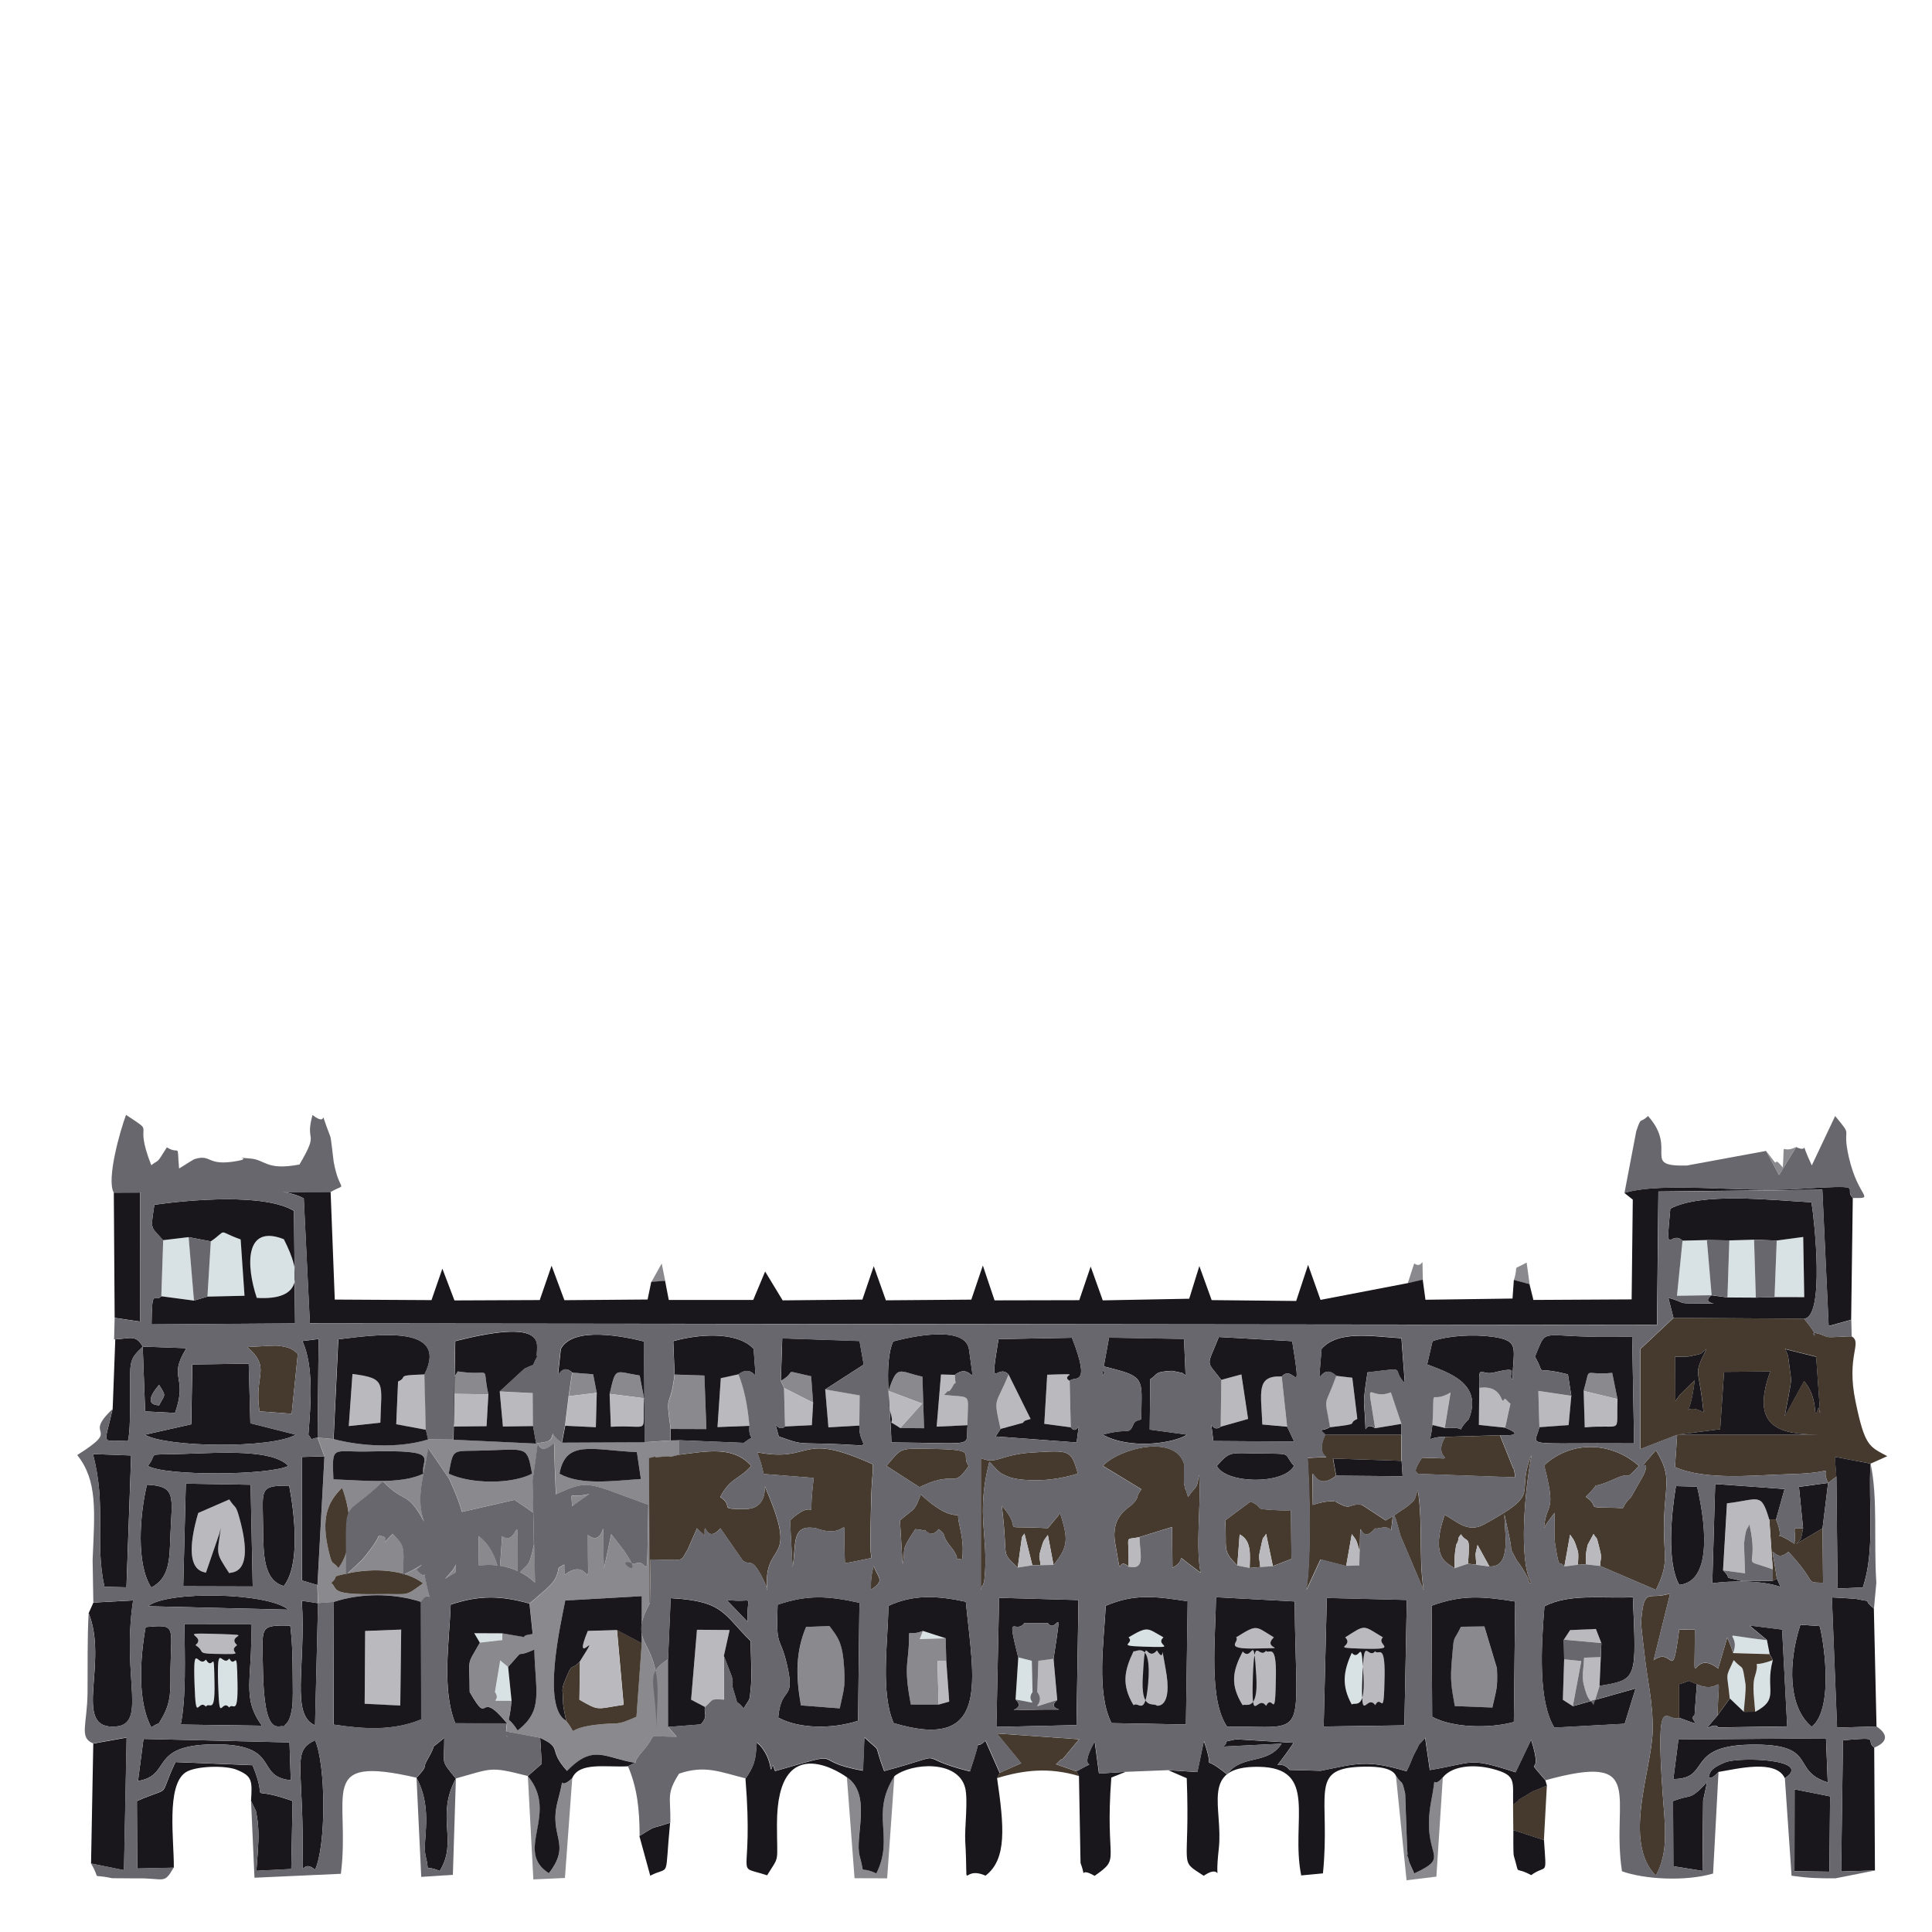 <!-- Generated by IcoMoon.io -->
<svg version="1.1" xmlns="http://www.w3.org/2000/svg" width="32" height="32" viewBox="0 0 32 32">
<title>cdmx-palacio-nacional</title>
<path fill="#d8e2e4" d="M4.253 21.497c0.742 0.044 0.761-0.357 0.448-0.972-0.656-0.257-0.624 0.447-0.448 0.972z"></path>
<path fill="#d8e2e4" d="M3.493 20.561l-0.056 0.915 0.614-0.014-0.064-0.933c-0.41-0.147-0.2-0.172-0.494 0.032z"></path>
<path fill="#d8e2e4" d="M2.703 20.541l-0.031 0.928 0.542 0.072-0.089-1.051z"></path>
<path fill="#d8e2e4" d="M29.428 20.546l-0.036 0.937 0.492 0.001-0.017-0.997z"></path>
<path fill="#d8e2e4" d="M28.35 21.453l-0.079-0.915-0.403 0.010-0.092 0.913z"></path>
<path fill="#d8e2e4" d="M28.643 20.544l-0.031 0.945 0.47 0.003-0.029-0.96z"></path>
<path fill="#d8e2e4" d="M3.797 28.282c0.057-0.096 0.145 0.166 0.137-0.388-0.011-0.678-0.032-0.23-0.137-0.424-0.12 0.163-0.207-0.326-0.184 0.423 0.022 0.704 0.051 0.226 0.184 0.388z"></path>
<path fill="#d8e2e4" d="M3.41 28.267c0.058-0.089 0.152 0.145 0.143-0.373-0.011-0.67-0.014-0.19-0.143-0.406-0.129 0.159-0.214-0.343-0.188 0.406 0.023 0.686 0.057 0.226 0.188 0.373z"></path>
<path fill="#d8e2e4" d="M22.39 28.231c0.050-0.050 0.222 0.113 0.193-0.461-0.037-0.734-0.049-0.226-0.193-0.395-0.139 0.305-0.174 0.542 0 0.856z"></path>
<path fill="#d8e2e4" d="M29.073 28.352c0.415-0.222 0.153-0.357 0.289-0.856-0.553 0.198-0.148-0.178-0.296 0.268-0.049 0.149-0.003 0.434 0.006 0.588z"></path>
<path fill="#d8e2e4" d="M28.651 28.132l0.232 0.222c0.004-0.079 0.042-0.38 0.029-0.462-0.060-0.375-0.028-0.209-0.195-0.398-0.147 0.321-0.111 0.179-0.066 0.637z"></path>
<path fill="#d8e2e4" d="M16.82 28.146c0.505 0.092 0.142 0.067 0.282-0.123l-0.012-0.517-0.225-0.057-0.045 0.696z"></path>
<path fill="#d8e2e4" d="M29.311 27.396l-0.045-0.231c-0.927-0.102-0.412-0.149-0.561 0.212l0.605 0.018z"></path>
<path fill="#d8e2e4" d="M18.692 27.12c0.114 0.107-0.224 0.139 0.233 0.153 0.655 0.021 0.181-0.009 0.346-0.153-0.276-0.155-0.25-0.193-0.579 0z"></path>
<path fill="#d8e2e4" d="M8.473 28.171l-0.057-0.563-0.13-0.108-0.087 0.523c0.125 0.182-0.197 0.139 0.274 0.147z"></path>
<path fill="#d8e2e4" d="M7.948 27.208l0.369-0.042 0.001-0.114-0.463-0.002z"></path>
<path fill="#d8e2e4" d="M15.663 27.135l-0.376-0.122-0.054 0.136z"></path>
<path fill="#89898e" d="M10.629 27.216l-0.088 1.219c-0.365 0.162-0.259 0.084-0.672 0.133-0.564 0.066-0.262 0.22-0.496-0.068-0.397-0.236-0.091-1.582-0.010-1.991l1.267-0.072-0.002 0.78zM8.416 27.608c0.328-0.36 0.052-0.113 0.433-0.287 0.017 0.711 0.159 1.004-0.277 1.341-0.207-0.322-0.144 0.007-0.1-0.491-0.471-0.008-0.149 0.035-0.274-0.147l0.087-0.523 0.13 0.108zM5.485 26.217c0.152-0.127-0.043-0.088 0.257-0.154 0.439-0.097 0.965-0.073 1.265 0.162-0.32 0.23-0.202 0.17-0.755 0.179-0.815 0.013-0.647-0.086-0.767-0.187zM5.667 24.642c0.136 0.356 0.219 0.954-0.062 1.329-0.103-0.132-0.097-0.014-0.16-0.277-0.129-0.538-0.026-0.813 0.222-1.053zM7.543 26.087l0.056-1.034 0.923-0.211c0.033 0.023 0.068 0.045 0.1 0.066l0.211 0.146c0 0.049 0.013 0.525 0.012 0.526-0.089 0.412-0.085 0.283-0.27 0.506-0.002-1.349 0.033-0.431-0.258-0.645l-0.044 0.641c0 0-0.048-0.423-0.343-0.641-0.003 1.176 0.086 0.304-0.387 0.645zM9.092 26.084l0.023-1.289c0.491-0.23 0.563-0.246 0.945-0.12l0.679 0.25c-0.031 1.582 0.017 0.819-0.227 0.983-0.431-0.164 0.231 0.365-0.17-0.216l-0.217-0.282-0.122 0.576c-0.038-1.26 0.078-0.292-0.265-0.561-0.003 1.224 0.081 0.292-0.387 0.663 0-0.057-0.017-0.759-0.010-0.794 0.056-0.326 0.019-0.264 0.421-0.547-0.42 0.101-0.262-0.154-0.286 0.421-0.039 0.957 0.107 0.525-0.384 0.917zM9.267 24.409c0.104-0.57 0.537-0.392 1.282-0.357l0.066 0.444c-0.467 0.031-0.997 0.109-1.348-0.088zM7.432 24.409c0.085-0.447 0.042-0.364 0.623-0.385 0.685-0.025 0.673-0.069 0.758 0.385-0.347 0.18-1.023 0.17-1.381 0zM7.012 24.409c-0.377 0.183-1.009 0.109-1.49 0.094-0.023-0.589-0.023-0.446 0.592-0.462 1.238-0.032 0.844 0.113 0.898 0.368zM8.882 23.91l-1.368-0.065-0.422-0.003c-0.492 0.149-1.102 0.115-1.566-0.006l-0.265-0.024 0.114 0.309-0.116 2.133 0.009 0.299 0.255-0.019c0.448-0.149 0.992-0.151 1.451-0.003 0.213-0.323 0.242 0.363 0.097-0.266-0.108-0.471 0.071 0.008-0.171-0.263 0.203-0.18 0.025-0.020-0.226 0.084 0.033-0.522 0.009-0.48-0.165-0.681-0.337 0.335 0.069 0.015-0.258 0.036-0.672 0.253 0.545-0.559-0.247 0.391l-0.269 0.254c0-1.377-0.088-0.873 0.61-1.548 0.382 0.391 0.396 0.141 0.68 0.665-0.136-0.401-0.011-0.706 0.070-1.216l0.345 0.503c0.184 0.424 0.44 0.915 0.067 1.508-0.020 0.032-0.107 0.121-0.132 0.155 0.446-0.318 1.083-0.319 1.49 0.061l-0.042-1.684c0.171-1.14-0.034-0.261 0.356-0.631 0.060 2.357 0.258 2.085-0.309 2.578-0.027 0.023-0.066 0.054-0.098 0.082l0.053 0.503c-0.071 0.014-0.124 0.011-0.145 0.050l-0.36-0.061-0.001 0.114-0.369 0.042c-0.227 0.401-0.171 0.219-0.169 0.816 0.351 0.619 0.117-0.092 0.62 0.522-0.057 0.274 0.082 0.282-0.065 0.125l0.615 0.115c0.386 0.182 0.114 0.184 0.445 0.547 0.44-0.451 0.613-0.218 1.128-0.134 0.432-0.162-0.263 0.247 0.123-0.195 0.282-0.322-0.005-0.237 0.562-0.234l-0.143-0.165-0.001-1.122c-0.399 0.263-0.2 0.333-0.193 1.175-0.002-0.352 0.056-0.687-0.022-1.020-0.12-0.515-0.403-0.505-0.086-1.085l-0.009-2.401c0.277-0.065-0.047 0.005 0.208-0.021 0.338-0.034-0.053 0.046 0.284-0.033v-0.242l-0.141 0.003-0.425 0.030-1.373 0.006c-0.434-0.238-0.247-1.299-0.099-1.455-0.065 1.579 0.041 1.398-0.326 1.47z"></path>
<path fill="#89898e" d="M13.267 28.247l0.643 0.049c0.063-0.307 0.093-0.329 0.073-0.665-0.026-0.425-0.1-0.505-0.243-0.698l-0.388 0.014c-0.171 0.406-0.172 0.806-0.085 1.299z"></path>
<path fill="#89898e" d="M24.095 28.258l0.622 0.024c0.066-0.304 0.091-0.312 0.076-0.651l-0.208-0.692-0.388 0.005c-0.142 0.29-0.111 0.096-0.151 0.558-0.029 0.334-0.007 0.441 0.049 0.756z"></path>
<path fill="#89898e" d="M15.546 28.232l-0.018-0.724 0.145-0.001-0.010-0.372-0.43 0.014 0.054-0.136c-0.344 0.131-0.175-0.187-0.257 0.488-0.030 0.25 0.013 0.496 0.056 0.731l0.46 0.001z"></path>
<path fill="#89898e" d="M11.11 23.669l0.59 0.002-0.033-0.887-0.492-0.016c-0.073 0.611-0.158 0.245-0.065 0.901z"></path>
<path fill="#89898e" d="M9.478 29.454c-0.269 0.248-0.091-0.177-0.238 0.375-0.161 0.602 0.239 0.695-0.148 1.199-0.585-0.375 0.178-0.979-0.349-1.609l0.091 1.71 0.523-0.024 0.121-1.65z"></path>
<path fill="#89898e" d="M14.815 29.416c-0.408 0.635 0.006 1-0.301 1.613-0.316-0.146-0.175 0.074-0.276-0.287-0.088-0.314 0.21-1.020-0.211-1.305l0.127 1.672 0.54 0.002 0.12-1.696z"></path>
<path fill="#89898e" d="M23.898 29.438c-0.223 0.244-0.086-0.174-0.193 0.39-0.18 0.956 0.367 0.899-0.281 1.202l-0.084-0.187c-0.074-0.328-0.005 0.113-0.035-0.23l-0.032-0.905c-0.061-0.263-0.041-0.124-0.152-0.295l0.176 1.73 0.494-0.060 0.107-1.646z"></path>
<path fill="#89898e" d="M14.717 23.038l0.557 0.209-0.363 0.406 0.394 0.003-0.027-0.854c-0.394-0.087-0.413-0.211-0.561 0.236z"></path>
<path fill="#89898e" d="M7.491 23.086l0.598 0.008c-0.118-0.527 0.094-0.287-0.507-0.379-0.108 0.184-0.044-0.032-0.091 0.371z"></path>
<path fill="#89898e" d="M10.098 23.087l0.57 0.072-0.073-0.375c-0.417-0.066-0.392-0.157-0.497 0.304z"></path>
<path fill="#89898e" d="M26.229 23.038l0.562 0.135-0.088-0.434c-0.5 0.050-0.344-0.14-0.474 0.299z"></path>
<path fill="#89898e" d="M12.987 22.989l0.482 0.244-0.033-0.438c-0.526-0.112-0.201-0.093-0.502 0.075l0.054 0.119z"></path>
<path fill="#89898e" d="M9.421 23.125l0.463-0.056-0.060-0.307-0.345-0.027z"></path>
<path fill="#89898e" d="M25.076 21.201l0.259 0.070-0.049-0.359c-0.264 0.147-0.123 0.002-0.21 0.289z"></path>
<path fill="#89898e" d="M23.317 21.256l0.25-0.058c-0.017-0.53 0.032-0.152-0.144-0.271l-0.107 0.33z"></path>
<path fill="#89898e" d="M29.251 19.062l0.216 0.4 0.283-0.464c-0.271 0.134-0.186-0.158-0.221 0.34-0.030-0.038-0.099-0.124-0.112-0.090-0.013 0.029-0.032-0.019-0.166-0.186z"></path>
<path fill="#89898e" d="M10.789 21.234l0.229-0.016-0.058-0.291z"></path>
<path fill="#463a2e" d="M27.779 23.764l0.712-0.092 0.065-0.95 0.765-0.005c-0.352 0.964 0.211 1.035 0.801 1.046l-2.343 0.001zM30.081 22.472l0.066 0.943c-0.005-0.032-0.022-0.118-0.029-0.099-0.107 0.285 0.027-0.148-0.239-0.442l-0.318 0.582c0.018-0.123 0.102-0.502 0.105-0.612l-0.050-0.383c-0.007-0.035-0.034-0.079-0.051-0.119l0.515 0.128zM28.215 23.39c-0.393-0.212-0.245 0.298-0.144-0.53l-0.243 0.238c-0.020 0.030-0.058 0.077-0.078 0.109l-0.005-0.736c0.065-0.002 0.203 0.001 0.229-0.005 0.268-0.058 0.16-0.022 0.29-0.123-0.226 0.474-0.124 0.257-0.048 1.046zM27.779 23.764l-0.036 0.536c0.526 0.226 1.299 0.132 1.888 0.117 0.897-0.023 0.487-0.175 0.649 0.145l0.137-0.105-0.025-0.327 0.592 0.112 0.275-0.123c-0.3-0.161-0.372-0.163-0.526-0.908-0.157-0.759 0.117-0.966-0.061-1.075-0.078-0.009-0.365 0.026-0.417 0.004-0.514-0.221 0.078 0.259-0.373-0.298l-2.162-0.014-0.549 0.516v1.657l0.61-0.236z"></path>
<path fill="#463a2e" d="M10.763 26.552l0.011-0.722c0.606 0.009 0.48 0.047 0.614-0.162l0.156-0.355c0.090 0.107 0.525 0.396 0.13 0.515 0-1.014-0.051-0.152 0.257-0.515l0.37 0.533c0.139 0.113 0.139-0.115 0.381 0.4 0.010 0.021 0.014 0.067 0.026 0.099-0.079-0.854 0.531-0.385-0.003-1.637l-0.119-0.299 0.891 0.070c-0.112 0.929 0.112 0.241-0.392 0.704l0.041 0.776c0.070-0.373-0.036-0.722 0.39-0.646 0.622 0.227 0.427-0.454 0.479 0.58 0.801-0.145 0.401-0.179 0.431 0.436 0.303-0.197 0.032-0.182-0.005-0.619-0.012-0.14 0-0.502 0.003-0.659 0.006-0.261 0.007-0.401 0.030-0.659 0.025-0.272-0.081-0.364 0.056-0.113-1.3-0.604-1.018-0.041-1.971-0.225 0.001 0.001 0.399 0.941-0.201 0.941-0.48 0.001-0.156-0.030-0.409-0.199 0.162-0.321 0.329-0.298 0.513-0.517-0.301-0.334-0.726-0.241-1.2-0.183-0.337 0.080 0.054-0.001-0.284 0.033-0.255 0.026 0.068-0.045-0.208 0.021l0.009 2.401z"></path>
<path fill="#463a2e" d="M25.911 25.946l0.095-0.527c0.056 0.084 0.067 0.070 0.128 0.272 0.015 0.050 0.005 0.148 0.002 0.226l0.133-0.007c-0.001-0.192-0.011-0.136 0.028-0.323l0.097-0.18c0.065 0.119 0.034-0.030 0.111 0.29 0.029 0.121 0.003 0.111-0.003 0.24l0.925 0.396c0.216-0.432 0.133-0.533 0.133-1.019 0-0.717 0.154-0.829-0.133-1.292-0.414 0.474-0.045 0.049-0.205 0.411l-0.206 0.363c-0.244 0.232 0.025 0.178-0.375 0.176-0.392-0.002-0.133-0.018-0.376-0.18 0.37-0.367-0.089-0.042 0.501-0.306 0.286-0.128 0.114 0.076 0.379-0.206-0.451-0.401-1.114-0.43-1.569-0.009 0.269 1.038-0.088 0.407 0.007 1.559-0.188-0.346-0.003-0.547 0.166-0.774 0.002 0.099-0.011 0.397 0.008 0.514 0.077 0.481 0.057 0.243 0.153 0.377z"></path>
<path fill="#463a2e" d="M22.297 25.937l0.093-0.527c0.062 0.092 0.066 0.053 0.13 0.282 0.042 0.153 0.003 0.094-0.008 0.24 0.045-1.145-0.055-0.237 0.266-0.619 0.040 0.048 0.484-0.254 0.196 0.613l0.101-0.869c0.064 0.158 0.020 0.019 0.121 0.379l0.384 0.903c-0.1-0.613 0.021-1.313-0.157-1.929l1.674 0.060c-0.011-0.091-0.028-0.167-0.036-0.153l-0.218-0.544-0.905 0.027c-0.259 0.422 0.357 0.358-0.387 0.345-0.259 0.405 0.068 0.092-0.065 0.521-0.077 0.246-0.050 0.163-0.162 0.275l-0.233 0.158c-0.041 0.030-0.094 0.054-0.139 0.085l-0.396-0.259c-0.278-0.033-0.119 0.151-0.555-0.127 0.266 0.155 0.167-0.013-0.258 0.128 0-1.041-0.074-0.115 0.386-0.483l-0.052-0.285 1.134 0.038-0.004-0.432h-1.258c-0.23 0.493 0.342 0.337-0.293 0.387 0.035 0.505 0.064 1.656-0.021 2.188l0.235-0.509 0.423 0.108z"></path>
<path fill="#463a2e" d="M27.813 28.451v-0.555c0.042-0.009 0.141-0.048 0.155-0.055l0.136 0.056c0.452 0.199 0.365-0.36 0.344 0.515l0.202-0.279c-0.044-0.459-0.081-0.317 0.066-0.637 0.167 0.189 0.135 0.023 0.195 0.398 0.013 0.082-0.025 0.383-0.029 0.462l0.19-0.002c-0.010-0.155-0.056-0.439-0.006-0.588 0.148-0.446-0.257-0.070 0.296-0.268l-0.052-0.1-0.605-0.018c-0.013-0.043-0.029-0.097-0.042-0.128-0.013-0.032-0.041-0.097-0.054-0.128l-0.151 0.514c-0.468-0.377-0.386 0.565-0.386-0.645l-0.259-0.001c-0.125 0.939-0.092 0.262-0.424 0.507l0.274-1.105c-0.363 0.12-0.43-0.134-0.481 0.468-0.005 0.055 0.051 0.476 0.060 0.569 0.037 0.365 0.142 0.772 0.131 1.246-0.015 0.636-0.502 1.827 0.053 2.39 0.217-0.395 0.151-0.824 0.113-1.362-0.125-1.782 0.076-1.156 0.274-1.252z"></path>
<path fill="#463a2e" d="M18.692 25.949c0.014-0.574-0.083-0.426 0.182-0.491l0.54-0.167 0.006 0.675c0.277-0.14-0.022-0.275 0.361 0.003 0.58 0.419-0.162 0.238 0.157 0.248-0.208-0.471 0.035-1.581-0.129-2.109 0.078 0.2 0.133-0.263 0.068 0.207-0.058 0.408-0.050 0.254-0.198 0.48-0.018-0.040-0.040-0.144-0.042-0.123-0.002 0.018-0.024-0.088-0.027-0.117l0.001-0.312c-0.153-0.489-1.062-0.259-1.344 0.035l0.637 0.387c-0.018 0.044-0.049 0.057-0.065 0.125-0.015 0.064-0.050 0.084-0.070 0.111-0.063 0.080-0.38 0.195-0.297 0.663 0.125 0.701 0.006 0.19 0.221 0.383z"></path>
<path fill="#463a2e" d="M14.683 24.28l0.6 0.387c-0.147 0.402-0.112 0.282-0.377 0.517l0.044 0.723c0.062-0.292-0.056-0.178 0.211-0.58 0.009 0.010 0.557-0.015 0.151 0.561-0.034-1.003-0.014-0.257 0.237-0.562 0.034 0.039 0.078 0.048 0.094 0.124 0.013 0.063 0.124 0.191 0.142 0.217 0.208 0.31-0.175 0.103 0.151 0.163 0.074-0.555-0.267-0.813 0.128-0.905-0.002 0.001-0.124 0.517-0.903-0.258 0.694-0.365 0.598 0.031 0.884-0.387-0.151-0.198 0.195-0.271-0.624-0.282-0.533-0.007-0.476-0.025-0.738 0.282z"></path>
<path fill="#463a2e" d="M24.090 25.976c0.003-0.189-0.002-0.201 0.028-0.383 0.004-0.025 0.032-0.044 0.036-0.096 0.003-0.049 0.030-0.057 0.044-0.085 0.108 0.174 0.158-0.036 0.117 0.487l0.136 0.017c-0.010-0.237-0.028-0.104 0.022-0.327l0.196 0.356c0.372 0.020 0.25-0.548 0.249-0.862l0.078 0.357c0.075 0.352-0.025 0.108 0.115 0.385 0.013 0.026 0.041 0.055 0.056 0.079 0.014 0.025 0.041 0.059 0.054 0.082 0.013 0.022 0.035 0.062 0.047 0.081 0.162 0.272-0.089 0.152 0.093 0.149-0.209-0.367-0.107-1.537 0.007-2.118-0.288 0.687 0.214 0.602-0.787 1.151-0.272 0.149-0.451-0.052-0.653-0.159-0.254 0.748 0.064 0.799 0.162 0.886z"></path>
<path fill="#463a2e" d="M9.605 27.519c-0.16 0.174-0.107-0.027-0.243 0.308-0.069 0.169-0.038 0.153-0.037 0.333 0.001 0.145 0.052 0.297 0.049 0.34 0.234 0.289-0.068 0.135 0.496 0.068 0.413-0.049 0.306 0.029 0.672-0.133l0.088-1.219-0.41-0.218 0.11 1.238c-0.463 0.069-0.395 0.109-0.732-0.084l0.009-0.635z"></path>
<path fill="#463a2e" d="M20.494 25.93l0.039-0.515c0.207 0.102 0.168 0.364 0.166 0.555l0.175-0.015c-0.009-0.135-0.032-0.137-0.007-0.254 0.070-0.333 0.045-0.181 0.104-0.297l0.112 0.535 0.308-0.119-0.011-0.957c-0.015 0.029 0.403 0.185-0.266 0.148-0.397-0.022-0.142-0.024-0.4-0.141l-0.421 0.312c0.035 0.471-0.062 0.494 0.203 0.746z"></path>
<path fill="#463a2e" d="M16.246 24.15l-0.001 2.189c0.003-0.025 0.026-0.092 0.028-0.077 0.002 0.016 0.027-0.064 0.030-0.085 0.082-0.714-0.148-1.071 0.084-1.967l0.125 0.134c0.014 0.010 0.048 0.045 0.066 0.056 0.113 0.063 0.188 0.093 0.383 0.11 0.302 0.027 0.612-0.015 0.891-0.102-0.112-0.405-0.142-0.385-0.75-0.35-0.54 0.032-0.597 0.209-0.856 0.092z"></path>
<path fill="#463a2e" d="M4.298 23.376l0.533 0.040 0.102-0.995c-0.076-0.049-0.088-0.109-0.352-0.133-0.037-0.003-0.46 0.022-0.483 0.023 0.402 0.36 0.107 0.442 0.2 1.065z"></path>
<path fill="#463a2e" d="M16.557 29.363l-0.042 0.088c0.442-0.134 0.857-0.183 1.357-0.034l-0.043-0.077-0.341-0.119c0.034-0.019 0.089-0.104 0.105-0.076l0.281-0.337-1.363-0.096 0.404 0.493-0.357 0.157z"></path>
<path fill="#463a2e" d="M16.857 25.964l0.065-0.474c0.003-0.052 0.031-0.060 0.046-0.091l0.131 0.526 0.135-0.002c-0.007-0.12-0.037-0.11-0.003-0.229 0.064-0.222 0.054-0.163 0.125-0.271l0.094 0.497c0.257-0.309 0.239-0.447 0.106-0.866-0.001 0.016-0.017 0.022-0.021 0.042l-0.179 0.216c-0.923-0.054-0.343 0.1-0.763-0.371 0.116 0.926-0.037 0.732 0.265 1.023z"></path>
<path fill="#463a2e" d="M29.362 25.993v0.19l0.069-0.035c-0.128-0.843-0.090-0.184 0.19-0.447 0.518 0.559 0.246 0.498 0.575 0.516l-0.009-0.903-0.436 0.258c0.083-0.089 0.070-0.026 0.114-0.26-0.214 0.001-0.113-0.040-0.143 0.258-0.466-0.306-0.114 0.086-0.304-0.404h-0.113l0.057 0.827z"></path>
<path fill="#463a2e" d="M5.485 26.217c0.121 0.1-0.048 0.2 0.767 0.187 0.553-0.009 0.435 0.051 0.755-0.179-0.3-0.234-0.826-0.258-1.265-0.162-0.3 0.066-0.105 0.027-0.257 0.154z"></path>
<path fill="#463a2e" d="M5.667 24.642c-0.248 0.24-0.352 0.514-0.222 1.053 0.063 0.262 0.057 0.144 0.16 0.277 0.281-0.375 0.198-0.973 0.062-1.329z"></path>
<path fill="#463a2e" d="M25.061 29.893l0.004 0.419 0.507 0.165 0.049-0.903c-0.393 0.171-0.095 0.014-0.336 0.157-0.249 0.147-0.026 0.010-0.224 0.162z"></path>
<path fill="#bababe" d="M9.605 27.519l-0.009 0.635c0.338 0.193 0.269 0.152 0.732 0.084l-0.11-1.238-0.482 0.014c-0.279 0.679 0.279-0.141-0.132 0.506z"></path>
<path fill="#bababe" d="M3.41 26.050l0.226-0.657c0.005-0.018 0.012-0.057 0.022-0.084-0.060 0.446-0.096 0.389 0.139 0.748 0.019-0.026 0.427 0.057 0.178-0.879-0.074-0.276-0.066-0.172-0.178-0.342l-0.514 0.224c-0.296 1.014 0.109 0.964 0.127 0.99z"></path>
<path fill="#bababe" d="M28.54 26.010l0.364 0.049c-0.001-0.024-0.018-0.487-0.018-0.487 0.032-0.286 0.053-0.235 0.090-0.323 0.177 0.789-0.2 0.537 0.387 0.744l-0.057-0.827c-0.137-0.455-0.16-0.33-0.7-0.266l-0.065 1.11z"></path>
<path fill="#bababe" d="M6.040 28.221l0.59 0.029 0.015-1.258-0.597 0.023z"></path>
<path fill="#bababe" d="M11.677 28.273c0.151-0.129 0.068-0.132 0.315-0.12l-0.003-0.724 0.096-0.431-0.541-0.004-0.097 1.158 0.23 0.121z"></path>
<path fill="#bababe" d="M7.056 23.682l-0.023-0.916c-0.515 0.015-0.255 0.037-0.439 0.118l-0.030 0.707 0.493 0.092z"></path>
<path fill="#bababe" d="M5.778 23.619l0.523-0.056c0.017-0.665 0.105-0.734-0.462-0.807l-0.061 0.862z"></path>
<path fill="#bababe" d="M12.414 23.615c-0.030-0.346-0.090-0.623-0.182-0.853l-0.293 0.064-0.055 0.81 0.53-0.021z"></path>
<path fill="#bababe" d="M17.735 23.641l-0.018-0.768c-0.177-0.112 0.295-0.124-0.372-0.103l-0.048 0.813 0.438 0.058z"></path>
<path fill="#bababe" d="M22.026 23.64c0.556-0.065 0.261-0.049 0.454-0.138l-0.083-0.682-0.266-0.032c-0.205 0.577-0.203 0.289-0.105 0.852z"></path>
<path fill="#bababe" d="M20.97 28.255c0.117-0.222 0.151 0.314 0.163-0.487 0.010-0.585-0.121-0.356-0.163-0.424-0.125 0.15-0.192-0.298-0.218 0.425-0.030 0.855 0.073 0.282 0.218 0.486z"></path>
<path fill="#bababe" d="M19.163 28.251c0-0.001 0.266 0.049 0.144-0.604-0.108-0.576 0.014-0.046-0.144-0.31-0.192 0.218-0.189-0.352-0.234 0.432-0.034 0.577 0.168 0.422 0.234 0.482z"></path>
<path fill="#bababe" d="M16.025 23.606c0.002-0.552 0.1-0.449-0.388-0.502 0.025-0.021 0.070-0.085 0.076-0.062 0.005 0.021 0.054-0.053 0.060-0.065 0.088-0.187 0.059 0.106 0.044-0.204l-0.231-0.006-0.072 0.864 0.511-0.024z"></path>
<path fill="#bababe" d="M8.089 23.094l-0.598-0.008 0.025 0.542 0.543-0.006z"></path>
<path fill="#bababe" d="M14.233 23.612l0.005-0.501-0.572-0.099 0.053 0.628z"></path>
<path fill="#bababe" d="M20.219 23.63l0.452-0.128-0.111-0.737-0.333 0.090z"></path>
<path fill="#bababe" d="M22.778 28.243c0.106-0.205 0.142 0.285 0.155-0.475 0.010-0.578-0.106-0.336-0.155-0.417-0.127 0.152-0.187-0.307-0.212 0.417-0.029 0.855 0.066 0.271 0.212 0.475z"></path>
<path fill="#bababe" d="M21.319 23.63l-0.090-0.833c-0.433-0.017-0.341 0.262-0.322 0.796l0.412 0.037z"></path>
<path fill="#bababe" d="M8.83 23.619l-0.004-0.543-0.549-0.028 0.053 0.578z"></path>
<path fill="#bababe" d="M26.79 23.172l-0.562-0.135 0.018 0.602c0.653-0.057 0.518 0.139 0.543-0.468z"></path>
<path fill="#bababe" d="M18.775 28.242c0.085-0.071 0.191 0.209 0.241-0.352 0.067-0.758-0.212-0.512-0.241-0.542-0.15 0.315-0.205 0.55 0 0.893z"></path>
<path fill="#bababe" d="M16.573 23.666l0.373-0.102c0.020-0.044 0.064-0.042 0.124-0.063l-0.364-0.735c-0.214 0.533-0.257 0.348-0.132 0.9z"></path>
<path fill="#bababe" d="M25.497 23.64l0.484-0.035 0.045-0.485-0.546-0.081z"></path>
<path fill="#bababe" d="M10.668 23.159l-0.57-0.072 0.021 0.545c0.677-0.038 0.517 0.157 0.55-0.474z"></path>
<path fill="#bababe" d="M24.929 23.646l0.087-0.397c-0.043-0.024-0.088-0.102-0.102-0.074-0.064 0.125-0.005-0.245-0.413-0.187l-0.006 0.613 0.435 0.046z"></path>
<path fill="#bababe" d="M20.583 28.243c0.043-0.038 0.261 0.128 0.225-0.475-0.048-0.791-0.057-0.229-0.225-0.415-0.164 0.316-0.215 0.545 0 0.889z"></path>
<path fill="#bababe" d="M9.362 23.615l0.507 0.024 0.015-0.57-0.463 0.056z"></path>
<path fill="#bababe" d="M13.004 23.627l0.443-0.022 0.021-0.372-0.482-0.244z"></path>
<path fill="#bababe" d="M22.776 23.656l0.436-0.072-0.175-0.522c-0.392 0.156-0.404-0.355-0.261 0.594z"></path>
<path fill="#bababe" d="M17.51 28.157l-0.061-0.683-0.25 0.033-0.018 0.517c0.178 0.233-0.28 0.314 0.329 0.133z"></path>
<path fill="#bababe" d="M3.237 27.249c0.167 0.101 0.004 0.138 0.309 0.144 0.632 0.013 0.187-0.008 0.381-0.144-0.187-0.173 0.316-0.166-0.274-0.184-0.817-0.025-0.205 0.014-0.416 0.184z"></path>
<path fill="#bababe" d="M14.911 23.653l0.363-0.406-0.557-0.209c-0.002 0.121-0.016 0.226 0.015 0.312 0.12 0.33-0.097 0.119 0.178 0.304z"></path>
<path fill="#bababe" d="M26.493 27.922l0.021-0.475-0.277 0.010c-0.004 0.184-0.044 0.291-0.005 0.447 0.063 0.254 0.096 0.234 0.162 0.337l0.1-0.319z"></path>
<path fill="#bababe" d="M22.281 27.12c0.157 0.162-0.272 0.169 0.256 0.186 0.686 0.022 0.236-0.059 0.368-0.186-0.337-0.203-0.28-0.22-0.624 0z"></path>
<path fill="#bababe" d="M20.474 27.12c0.073 0.073-0.247 0.199 0.354 0.184 0.586-0.015 0.054 0.023 0.271-0.184-0.312-0.188-0.265-0.223-0.625 0z"></path>
<path fill="#bababe" d="M26.050 28.259l0.14-0.747-0.283-0.028-0.021 0.669z"></path>
<path fill="#bababe" d="M23.724 23.602l0.205 0.049 0.096-0.586c-0.377 0.219-0.253-0.183-0.301 0.537z"></path>
<path fill="#bababe" d="M15.546 28.232l0.176-0.049-0.049-0.677-0.145 0.001z"></path>
<path fill="#bababe" d="M25.902 27.158l0.621 0.056-0.091-0.235-0.427 0.018z"></path>
<path fill="#bababe" d="M24.090 25.976l0.225-0.076c0.041-0.523-0.009-0.313-0.117-0.487-0.014 0.028-0.041 0.036-0.044 0.085-0.004 0.052-0.032 0.071-0.036 0.096-0.030 0.182-0.025 0.194-0.028 0.383z"></path>
<path fill="#bababe" d="M26.269 25.91l0.233 0.027c0.007-0.129 0.032-0.119 0.003-0.24-0.077-0.32-0.046-0.171-0.111-0.29l-0.097 0.18c-0.040 0.187-0.029 0.131-0.028 0.323z"></path>
<path fill="#bababe" d="M18.692 25.949c0.289 0.061 0.184-0.21 0.182-0.491-0.265 0.065-0.168-0.083-0.182 0.491z"></path>
<path fill="#bababe" d="M20.494 25.93l0.204 0.040c0.003-0.191 0.041-0.453-0.166-0.555l-0.039 0.515z"></path>
<path fill="#bababe" d="M22.297 25.937l0.215-0.005c0.011-0.146 0.050-0.087 0.008-0.24-0.064-0.229-0.068-0.19-0.13-0.282l-0.093 0.527z"></path>
<path fill="#bababe" d="M20.873 25.955l0.208-0.015-0.112-0.535c-0.059 0.116-0.034-0.037-0.104 0.297-0.025 0.116-0.002 0.119 0.007 0.254z"></path>
<path fill="#bababe" d="M25.911 25.946l0.224-0.029c0.003-0.077 0.014-0.176-0.002-0.226-0.061-0.202-0.072-0.188-0.128-0.272l-0.095 0.527z"></path>
<path fill="#bababe" d="M16.857 25.964l0.242-0.038-0.131-0.526c-0.015 0.031-0.043 0.040-0.046 0.091l-0.065 0.474z"></path>
<path fill="#bababe" d="M17.233 25.923l0.216-0.003-0.094-0.497c-0.072 0.108-0.062 0.050-0.125 0.271-0.034 0.119-0.003 0.109 0.003 0.229z"></path>
<path fill="#bababe" d="M24.451 25.916l0.218 0.029-0.196-0.356c-0.050 0.223-0.032 0.090-0.022 0.327z"></path>
<path fill="#19171c" d="M1.899 21.827l0.418 0.062 0.002-2.137c0.531-0.074 2.218-0.18 2.712 0.097l0.101 2.070 22.313 0.025 0.023-2.209 2.715-0.030 0.105 2.258 0.373-0.104 0.027-2.018c-0.177-0.173 0.299-0.222-0.939-0.148-0.945 0.057-2.211-0.125-2.845 0.065l0.14 0.112-0.019 1.652-1.627 0.009-0.065-0.262-0.259-0.070-0.022 0.309-1.442 0.020-0.045-0.333-0.25 0.058-1.443 0.277-0.206-0.58-0.197 0.598-1.4-0.014-0.204-0.564-0.168 0.541-1.432 0.027-0.2-0.56-0.189 0.557-1.403 0.003-0.194-0.577-0.191 0.565-1.415 0.011-0.201-0.565-0.188 0.553-1.321 0.013-0.29-0.478-0.197 0.471h-1.399l-0.061-0.316-0.229 0.016-0.061 0.293-1.378 0.011-0.212-0.571-0.196 0.569-1.413 0.006-0.2-0.526-0.18 0.521-1.602-0.009-0.069-1.784-3.591 0.012 0.014 2.071z"></path>
<path fill="#19171c" d="M19.35 29.32l0.306 0.133c0.059 1.537-0.15 1.335 0.282 1.616 0.35-0.242 0.167 0.275 0.249-0.449 0.077-0.682-0.324-1.366 0.656-1.356 1.006 0.010 0.529 0.903 0.709 1.799l0.36-0.034c0.13-1.285-0.243-1.729 0.608-1.765 0.192-0.008 0.53-0.010 0.602 0.149 0.111 0.171 0.091 0.032 0.152 0.295l0.032 0.905c0.030 0.342-0.040-0.098 0.035 0.23l0.084 0.187c0.648-0.303 0.101-0.246 0.281-1.202 0.107-0.564-0.030-0.146 0.193-0.39 0.16-0.195 0.515-0.219 0.817-0.141 0.41 0.106 0.337 0.2 0.346 0.597 0.199-0.152-0.024-0.015 0.224-0.162 0.242-0.143-0.057 0.014 0.336-0.157l-0.026-0.088c-0.392-0.464-0.012 0.037-0.236-0.671l-0.258 0.539c-0.797-0.259-0.673-0.16-1.42-0.037l-0.078-0.535c-0.172 0.203-0.037 0.005-0.183 0.274-0.035 0.066-0.053 0.143-0.125 0.281-0.658-0.195-0.813-0.131-1.421-0.008l-0.515-0.014c-0.194-0.237-0.353 0.171 0.066-0.449l-0.953-0.059c-0.307 0.070-0.073 0.003-0.214 0.121l0.968-0.048c-0.233 0.361-0.668 0.168-0.902 0.51-0.507-0.41-0.166 0.069-0.386-0.554l-0.107 0.514-0.481-0.031z"></path>
<path fill="#19171c" d="M12.347 29.458c0.143 1.747-0.216 1.413 0.359 1.603 0.212-0.344 0.163-0.17 0.163-0.845-0.001-1.641 1.159-0.779 1.159-0.778 0.42 0.285 0.123 0.99 0.211 1.305 0.101 0.361-0.040 0.141 0.276 0.287 0.306-0.613-0.108-0.978 0.301-1.613 0.286-0.221 1.047-0.27 1.169 0.191 0.053 0.2-0.010 0.677 0.002 0.883 0.057 0.954-0.089 0.386 0.336 0.576 0.357-0.272 0.309-0.813 0.192-1.614l0.042-0.088-0.235-0.531c-0.224 0.205-0.020-0.195-0.258 0.507-1.023-0.254-0.227-0.325-1.42-0.006-0.196-0.511-0.014-0.265-0.328-0.557l-0.023 0.551c-0.952-0.167-0.184-0.358-1.456 0.007-0.016-0.030-0.031-0.114-0.039-0.093-0.068 0.183 0.024-0.045-0.199-0.321-0.011-0.014-0.044-0.042-0.068-0.060-0.011 0.317-0.053 0.402-0.183 0.598z"></path>
<path fill="#19171c" d="M4.253 21.497c-0.175-0.525-0.208-1.229 0.448-0.972 0.313 0.614 0.294 1.016-0.448 0.972zM2.703 20.541l0.421-0.050 0.368 0.070c0.294-0.204 0.084-0.179 0.494-0.032l0.064 0.933-0.614 0.014-0.223 0.066-0.542-0.072c-0.117 0.125-0.153-0.18-0.161 0.466l2.377-0.016-0.018-1.863c-0.486-0.295-1.723-0.186-2.312-0.102-0.064 0.434-0.067 0.345 0.145 0.588z"></path>
<path fill="#19171c" d="M27.868 20.549l0.403-0.010 0.372 0.006 0.41-0.012 0.375 0.014 0.439-0.059 0.017 0.997-0.492-0.001-0.31 0.009-0.47-0.003-0.262-0.036c-0.248 0.179 0.391 0.133-0.281 0.134-0.298 0-0.127-0.005-0.436-0.093l0.085 0.333 2.162 0.014c0.346-0.023 0.174-1.616 0.124-1.928-0.681-0.036-1.81-0.17-2.338 0.105-0.085 0.872-0.005 0.338 0.202 0.53z"></path>
<path fill="#19171c" d="M6.048 27.014l0.597-0.023-0.015 1.258-0.59-0.029 0.008-1.207zM6.973 26.532c-0.459-0.148-1.003-0.147-1.451 0.003l0.005 2.030c0.505 0.076 0.983 0.108 1.45-0.086l-0.004-1.947z"></path>
<path fill="#19171c" d="M26.050 28.259l-0.164-0.105 0.021-0.669-0.005-0.326 0.104-0.16 0.427-0.018 0.091 0.235-0.010 0.233-0.021 0.475c0.632-0.105 0.61-0.109 0.552-1.469-0.532 0.025-1.041-0.065-1.464 0.15-0.058 0.695-0.104 1.573 0.164 2.010l1.165-0.064 0.18-0.584-1.041 0.294z"></path>
<path fill="#19171c" d="M22.39 27.376c0.144 0.169 0.156-0.34 0.193 0.395 0.029 0.574-0.143 0.411-0.193 0.461-0.174-0.314-0.139-0.551 0-0.856zM22.778 27.35c0.049 0.081 0.164-0.16 0.155 0.417-0.013 0.76-0.049 0.27-0.155 0.475-0.147-0.204-0.242 0.38-0.212-0.475 0.025-0.724 0.085-0.266 0.212-0.417zM22.281 27.12c0.344-0.22 0.286-0.203 0.624 0-0.132 0.127 0.318 0.208-0.368 0.186-0.528-0.017-0.099-0.025-0.256-0.186zM21.924 28.596l1.337-0.019 0.040-2.077-1.325-0.033-0.052 2.128z"></path>
<path fill="#19171c" d="M19.163 27.337c0.158 0.263 0.037-0.266 0.144 0.31 0.122 0.653-0.144 0.604-0.144 0.604-0.066-0.060-0.268 0.095-0.234-0.482 0.045-0.784 0.042-0.214 0.234-0.432zM18.775 27.349c0.029 0.030 0.308-0.216 0.241 0.542-0.050 0.561-0.156 0.281-0.241 0.352-0.205-0.343-0.15-0.578 0-0.893zM18.692 27.12c0.329-0.193 0.303-0.155 0.579 0-0.165 0.144 0.309 0.175-0.346 0.153-0.458-0.015-0.119-0.046-0.233-0.153zM18.409 28.54l1.234 0.023 0.029-2.040c-0.538-0.084-0.888-0.127-1.357 0.074-0.030 0.597-0.16 1.432 0.095 1.943z"></path>
<path fill="#19171c" d="M15.287 27.013l0.376 0.122 0.010 0.372 0.049 0.677-0.176 0.049-0.46-0.001c-0.043-0.235-0.086-0.481-0.056-0.731 0.081-0.675-0.087-0.357 0.257-0.488zM14.802 28.54c1.619 0.483 1.32-0.728 1.195-2.010-0.469-0.1-0.863-0.126-1.282 0.068-0.007 0.602-0.136 1.43 0.087 1.942z"></path>
<path fill="#19171c" d="M20.583 27.354c0.168 0.186 0.178-0.376 0.225 0.415 0.036 0.602-0.182 0.436-0.225 0.475-0.215-0.345-0.164-0.574 0-0.889zM20.97 27.343c0.042 0.068 0.173-0.161 0.163 0.424-0.013 0.801-0.046 0.266-0.163 0.487-0.145-0.204-0.247 0.369-0.218-0.486 0.025-0.724 0.092-0.275 0.218-0.425zM20.474 27.12c0.36-0.223 0.313-0.188 0.625 0-0.218 0.207 0.314 0.169-0.271 0.184-0.601 0.015-0.281-0.111-0.354-0.184zM20.324 28.598c1.382-0.011 1.139 0.282 1.12-2.073l-1.303-0.070c-0.009 0.708-0.125 1.692 0.183 2.143z"></path>
<path fill="#19171c" d="M24.047 27.502c0.041-0.462 0.009-0.268 0.151-0.558l0.388-0.005 0.208 0.692c0.015 0.339-0.010 0.348-0.076 0.651l-0.622-0.024c-0.056-0.316-0.078-0.423-0.049-0.756zM23.721 28.435c0.337 0.184 0.945 0.198 1.353 0.087l0.022-1.996c-0.548-0.086-0.883-0.114-1.384 0.070l0.009 1.839z"></path>
<path fill="#19171c" d="M5.838 22.757c0.568 0.073 0.479 0.142 0.462 0.807l-0.523 0.056 0.061-0.862zM5.526 23.836c0.464 0.121 1.074 0.156 1.566 0.006l-0.036-0.16-0.493-0.092 0.030-0.707c0.184-0.081-0.076-0.102 0.439-0.118 0.421-0.844-0.836-0.653-1.428-0.582l-0.078 1.652z"></path>
<path fill="#19171c" d="M26.229 23.038c0.129-0.439-0.026-0.249 0.474-0.299l0.088 0.434c-0.025 0.607 0.109 0.411-0.543 0.468l-0.018-0.602zM26.026 23.119l-0.045 0.485-0.484 0.035c-0.080 0.34-0.34 0.255 1.569 0.268l-0.032-1.77c-1.611 0.049-1.377-0.214-1.611 0.334 0.211 0.361-0.083 0.133 0.547 0.293l0.056 0.354z"></path>
<path fill="#19171c" d="M16.865 27.451c-0.202-0.805-0.055-0.363 0.103-0.569l0.388 0.001c0.149 0.208 0.254-0.448 0.094 0.592l0.061 0.683c-0.236 0.199 0.373 0.15-0.293 0.159-0.816 0.011-0.167 0.050-0.397-0.169l0.045-0.696zM16.503 28.603l1.327-0.030 0.033-2.071-1.315-0.037-0.045 2.138z"></path>
<path fill="#19171c" d="M13.351 26.947l0.388-0.014c0.143 0.192 0.217 0.272 0.243 0.698 0.020 0.337-0.010 0.358-0.073 0.665l-0.643-0.049c-0.088-0.494-0.086-0.893 0.085-1.299zM12.89 28.448c0.336 0.186 0.892 0.194 1.322 0.054l0.023-1.955c-0.515-0.114-0.863-0.137-1.355 0.032-0.030 0.751 0.037 0.483 0.156 0.997 0.143 0.624-0.097 0.324-0.146 0.871z"></path>
<path fill="#19171c" d="M2.879 30.935c0.006-0.444-0.132-1.364 0.197-1.58 0.164-0.108 0.657-0.116 0.837-0.045 0.269 0.107 0.265 0.183 0.245 0.519l0.081 0.167c0.026 0.135 0.036 0.199 0.041 0.342 0.006 0.199-0.019 0.45-0.033 0.649l0.577-0.030 0.022-1.126c-0.837-0.299-0.363 0.129-0.663-0.593l-1.276-0.052c-0.3 0.631-0.024 0.379-0.639 0.645l0.005 1.118 0.605-0.014z"></path>
<path fill="#19171c" d="M11.064 27.482l0.001 1.122 0.542-0.042c0.131-0.148 0.044-0.172 0.070-0.289l-0.23-0.121 0.097-1.158 0.541 0.004-0.096 0.431 0.132 0.342c0.041 0.183-0.023 0.064 0.031 0.238 0.097 0.307 0.002 0.096 0.167 0.288 0.1-0.19 0.092-0.060 0.12-0.39 0.015-0.174-0.006-0.535-0.006-0.724-0.459-0.454-0.447-0.664-1.325-0.712l-0.044 1.012z"></path>
<path fill="#19171c" d="M3.167 23.591l-0.767 0.172c0.348 0.212 2.102 0.234 2.498 0l-0.751-0.19-0.027-0.987-0.934 0.014-0.018 0.991z"></path>
<path fill="#19171c" d="M16.706 22.767l0.364 0.735c-0.060 0.021-0.104 0.019-0.124 0.063l-0.373 0.102-0.083 0.125 1.342 0.1c0.066-0.511 0.032-0.084-0.097-0.251l-0.438-0.058 0.048-0.813c0.667-0.021 0.195-0.009 0.372 0.103 0.066-0.095 0.369 0.132 0.038-0.716l-1.216 0.023c-0.157 0.945-0.030 0.378 0.167 0.587z"></path>
<path fill="#19171c" d="M8.399 28.546c-0.503-0.614-0.269 0.097-0.62-0.522-0.002-0.597-0.058-0.415 0.169-0.816l-0.093-0.157 0.463 0.002 0.36 0.061c0.021-0.039 0.074-0.036 0.145-0.050l-0.053-0.503c-0.482-0.136-0.836-0.139-1.305 0.017-0.021 0.613-0.152 1.402 0.076 1.965l0.857 0.003z"></path>
<path fill="#19171c" d="M10.098 23.087c0.105-0.46 0.080-0.369 0.497-0.304l0.073 0.375c-0.033 0.631 0.128 0.435-0.55 0.474l-0.021-0.545zM9.479 22.735l0.345 0.027 0.060 0.307-0.015 0.57-0.507-0.024-0.054 0.28 1.373-0.006-0.015-1.67c-0.326-0.082-1.175-0.258-1.376 0.124-0.082 0.799-0.060 0.159 0.19 0.392z"></path>
<path fill="#19171c" d="M31.081 28.595l-0.044-1.955c-0.252-0.197 0.080-0.077-0.272-0.153-0.053-0.011-0.376-0.026-0.424-0.029l0.086 2.157 0.653-0.020z"></path>
<path fill="#19171c" d="M20.228 22.855l0.333-0.090 0.111 0.737-0.452 0.128c-0.17 0.131-0.179-0.255-0.123 0.238l1.339 0.009-0.116-0.246-0.412-0.037c-0.019-0.534-0.111-0.813 0.322-0.796 0.206-0.225 0.34 0.456 0.173-0.584l-1.215-0.069c-0.202 0.51-0.22 0.372 0.041 0.71z"></path>
<path fill="#19171c" d="M7.491 23.086c0.047-0.403-0.017-0.187 0.091-0.371 0.601 0.092 0.389-0.148 0.507 0.379l-0.030 0.528-0.543 0.006-0.025-0.542zM7.514 23.846l1.368 0.065-0.052-0.291-0.5 0.007-0.053-0.578 0.409-0.377c0.474-0.235-0.023 0.21 0.212-0.199-0.053-0.125 0.312-0.683-1.357-0.259l-0.028 1.633z"></path>
<path fill="#19171c" d="M14.717 23.038c0.147-0.447 0.167-0.323 0.561-0.236l0.027 0.854-0.394-0.003c-0.275-0.184-0.058 0.026-0.178-0.304-0.031-0.085-0.018-0.191-0.015-0.312zM16.025 23.606l-0.511 0.024 0.072-0.864 0.231 0.006c0.305-0.24 0.338 0.376 0.234-0.416-0.062-0.478-1.255-0.139-1.258-0.137-0.167 0.379-0.035 1.147-0.029 1.672 1.451 0.009 1.223 0.091 1.262-0.286z"></path>
<path fill="#19171c" d="M12.933 22.87c0.301-0.168-0.023-0.187 0.502-0.075l0.033 0.438-0.021 0.372-0.443 0.022c-0.142 0.118-0.206-0.21-0.105 0.164 0.355 0.128 0.319 0.111 0.719 0.12 1 0.023 0.601 0.122 0.616-0.299l-0.513 0.029-0.053-0.628 0.638-0.412-0.069-0.39-1.28-0.044-0.023 0.702z"></path>
<path fill="#19171c" d="M11.175 22.767l0.492 0.016 0.033 0.887-0.59-0.002-0.005 0.19 0.141-0.003 1.073 0.044c0.252-0.188 0.070 0.033 0.095-0.283l-0.53 0.021 0.055-0.81 0.293-0.064c0.316-0.231 0.305 0.385 0.251-0.42-0.279-0.303-0.929-0.242-1.331-0.129l0.022 0.554z"></path>
<path fill="#19171c" d="M1.469 26.718c0.327 0.821-0.254 1.876 0.392 1.881 0.611 0.005 0.144-0.782 0.344-2.091l-0.658 0.036-0.078 0.174z"></path>
<path fill="#19171c" d="M3.797 27.47c0.105 0.194 0.126-0.254 0.137 0.424 0.009 0.554-0.080 0.292-0.137 0.388-0.133-0.162-0.162 0.316-0.184-0.388-0.023-0.75 0.064-0.261 0.184-0.423zM3.41 27.488c0.129 0.216 0.132-0.264 0.143 0.406 0.009 0.518-0.085 0.284-0.143 0.373-0.131-0.147-0.164 0.313-0.188-0.373-0.026-0.749 0.058-0.247 0.188-0.406zM3.237 27.249c0.211-0.171-0.401-0.21 0.416-0.184 0.589 0.019 0.086 0.011 0.274 0.184-0.195 0.136 0.25 0.157-0.381 0.144-0.305-0.006-0.141-0.043-0.309-0.144zM2.993 28.564l1.345 0.019c-0.348-0.48-0.148-0.773-0.179-1.684l-1.104-0.001c0.005 0.552 0.030 1.228-0.062 1.666z"></path>
<path fill="#19171c" d="M31.055 30.981l-0.012-2.034c-0.162-0.124 0.142-0.184-0.518-0.122l-0.030 2.173 0.56-0.017z"></path>
<path fill="#19171c" d="M23.929 23.651l-0.205-0.049c-0.035 0.369-0.117 0.186 0.216 0.197l0.905-0.027c0.482 0.019 0.097-0.116 0.085-0.125l-0.435-0.046 0.006-0.613c-0.010-0.427 0.014-0.199 0.243-0.255 0.48-0.117 0.203 0.026 0.308 0.118 0.006-0.508 0.14-0.647-0.338-0.711-0.302-0.040-0.715-0.022-0.987 0.074l-0.089 0.385c0.328 0.128 0.934 0.306 0.689 0.906-0.294 0.301 0.090 0.117-0.398 0.146z"></path>
<path fill="#19171c" d="M1.508 30.866l0.546 0.111 0.044-2.197-0.553 0.099z"></path>
<path fill="#19171c" d="M9.373 28.5c0.003-0.043-0.048-0.195-0.049-0.34-0.001-0.18-0.032-0.164 0.037-0.333 0.137-0.334 0.083-0.134 0.243-0.308 0.411-0.647-0.147 0.173 0.132-0.506l0.482-0.014 0.41 0.218 0.002-0.78-1.267 0.072c-0.081 0.409-0.388 1.755 0.010 1.991z"></path>
<path fill="#19171c" d="M30.416 24.457l0.020 1.854 0.418-0.018c0.208-0.612 0.088-1.392 0.128-2.051l-0.592-0.112 0.025 0.327z"></path>
<path fill="#19171c" d="M22.132 22.788l0.266 0.032 0.083 0.682c-0.193 0.089 0.102 0.073-0.454 0.138-0.15 0.085-0.198-0.001-0.074 0.124h1.258l0.001-0.18-0.436 0.072c-0.231-0.162-0.123 0.339-0.184-0.41-0.009-0.115 0.056-0.496 0.058-0.515 0.708-0.081 0.372-0.074 0.618 0.181l-0.056-0.746c-0.49-0.031-1.051-0.135-1.323 0.177-0.069 0.889-0.058 0.167 0.243 0.445z"></path>
<path fill="#19171c" d="M18.255 22.782c0.169-0.099-0.384-0.263 0.263-0.089 0.461 0.124 0.386 0.22 0.386 0.811-0.042 0.028-0.1 0.017-0.127 0.078-0.088 0.203-0.053 0.055-0.513 0.18 0.46 0.253 1.176 0.143 1.398 0l-0.619-0.084 0.009-0.836c0.125-0.068 0.044-0.125 0.364-0.137l0.163 0.034c0.013 0.002 0.038 0.029 0.058 0.041l-0.026-0.604-1.242-0.021-0.114 0.626z"></path>
<path fill="#19171c" d="M3.797 24.836c0.112 0.17 0.104 0.066 0.178 0.342 0.25 0.936-0.159 0.853-0.178 0.879-0.235-0.359-0.199-0.302-0.139-0.748-0.010 0.027-0.018 0.065-0.022 0.084l-0.226 0.657c-0.018-0.025-0.423 0.025-0.127-0.99l0.514-0.224zM3.035 26.274l1.151 0.003-0.035-1.685-1.073-0.018-0.043 1.7z"></path>
<path fill="#19171c" d="M1.731 26.282l0.363 0.009 0.078-2.184-0.633-0.023c0.23 0.868 0.024 1.438 0.191 2.198z"></path>
<path fill="#19171c" d="M8.742 29.418c0.526 0.63-0.236 1.235 0.349 1.609 0.388-0.504-0.013-0.597 0.148-1.199 0.147-0.552-0.031-0.127 0.238-0.375 0.117-0.271 0.541-0.18 0.919-0.197l0.124-0.058c-0.515-0.084-0.688-0.317-1.128 0.134-0.331-0.364-0.059-0.366-0.445-0.547l0.026 0.429-0.232 0.204z"></path>
<path fill="#19171c" d="M17.828 29.34l0.043 0.077 0.026 1.439c0.13 0.364-0.080 0.030 0.233 0.214 0.451-0.316 0.167-0.185 0.277-1.628l0.238-0.095-0.443 0.029-0.071-0.533c-0.33 0.598 0.162 0.233-0.302 0.496z"></path>
<path fill="#19171c" d="M27.779 23.764l2.343-0.001c-0.59-0.011-1.153-0.082-0.801-1.046l-0.765 0.005-0.065 0.95-0.712 0.092z"></path>
<path fill="#19171c" d="M28.462 29.349c0.3-0.048 0.953-0.218 1.1 0.104 0.482-0.317-0.755-0.357-0.986-0.264-0.374 0.152-0.196 0.221-0.357 0.387-0.239 0.246-0.218 0.14-0.508 0.256l0.005 1.079 0.482 0.077 0.011-1.165c0.17-0.76-0.023-0.166 0.254-0.474z"></path>
<path fill="#19171c" d="M6.898 29.447c0.285 0.521 0.092 1.046 0.151 1.289 0.082 0.334-0.051 0.129 0.234 0.253 0.309-0.495-0.073-0.896 0.267-1.53-0.262-0.326-0.19-0.21-0.191-0.675-0.3 0.257-0.076 0.014-0.283 0.368-0.090 0.155 0.035 0.065-0.178 0.294z"></path>
<path fill="#19171c" d="M29.722 30.993l0.579 0.008 0.011-1.247-0.588-0.117z"></path>
<path fill="#19171c" d="M27.716 29.466c0.625 0.001 0.195-0.546 1.26-0.569 1.168-0.025 0.661 0.427 1.297 0.625l-0.029-0.73-2.444 0.019-0.084 0.655z"></path>
<path fill="#19171c" d="M4.701 28.597c0.044-0.072 0.095-0.046 0.137-0.309 0.018-0.107 0.011-0.401 0.010-0.522-0.003-0.303-0.004-0.542-0.040-0.841-0.524-0.008-0.463 0.010-0.453 0.71 0.017 1.199 0.27 0.916 0.346 0.962z"></path>
<path fill="#19171c" d="M27.814 26.251c0.588-0.061 0.409-1.146 0.295-1.627l-0.35-0.010c-0.078 0.463-0.155 1.272 0.056 1.637z"></path>
<path fill="#19171c" d="M30.009 28.601c0.392-0.323 0.174-1.543 0.129-1.668l-0.318-0.022c-0.205 0.629-0.206 1.366 0.189 1.691z"></path>
<path fill="#19171c" d="M4.701 26.269c0.277-0.357 0.176-1.2 0.089-1.661-0.509-0.006-0.439 0.057-0.432 0.702 0.005 0.429 0.003 0.865 0.342 0.959z"></path>
<path fill="#19171c" d="M29.266 27.165l0.045 0.231 0.052 0.1c-0.136 0.499 0.125 0.634-0.289 0.856l-0.19 0.002-0.232-0.222-0.202 0.279c-0.337 0.391-0.069 0.077 0.010 0.2l1.142-0.017-0.084-1.604-0.541-0.067 0.29 0.241z"></path>
<path fill="#19171c" d="M2.506 26.294c0.308-0.16 0.302-0.476 0.316-0.854 0.023-0.634 0.115-0.829-0.388-0.848-0.116 0.479-0.186 1.309 0.072 1.702z"></path>
<path fill="#19171c" d="M2.506 28.61c0.347-0.227-0.066 0.246 0.164-0.132 0.18-0.297 0.149-0.498 0.154-0.842 0.011-0.714 0.099-0.731-0.412-0.687-0.093 0.527-0.138 1.227 0.094 1.661z"></path>
<path fill="#19171c" d="M5.522 24.503c0.481 0.015 1.113 0.089 1.49-0.094-0.054-0.254 0.34-0.399-0.898-0.368-0.615 0.016-0.615-0.127-0.592 0.462z"></path>
<path fill="#19171c" d="M5.218 30.969c0.186-0.397 0.181-1.74 0-2.145-0.358 0.165-0.219 0.379-0.206 1.533 0.012 1.008-0.067 0.371 0.206 0.612z"></path>
<path fill="#19171c" d="M2.286 29.498c0.57-0.092 0.167-0.596 1.252-0.606 1.138-0.011 0.667 0.535 1.278 0.594l-0.021-0.626-2.418-0.058-0.091 0.696z"></path>
<path fill="#19171c" d="M5.258 26.254l0.116-2.133-0.369 0.011-0.002 2.046z"></path>
<path fill="#19171c" d="M2.45 24.28c0.281 0.17 2.006 0.159 2.326 0-0.273-0.282-1.116-0.218-1.766-0.198-0.64 0.020-0.375-0.033-0.561 0.198z"></path>
<path fill="#19171c" d="M29.431 26.148l-0.069 0.035c-0.021 0-0.495 0.007-0.513 0.003-0.38-0.097-0.12 0.007-0.31-0.176l0.065-1.11c0.54-0.064 0.563-0.19 0.7 0.266h0.113l0.141-0.503-1.149-0.083-0.048 1.644c0.314-0.044 0.834-0.049 1.131 0.061l-0.061-0.137z"></path>
<path fill="#19171c" d="M8.055 24.024c-0.581 0.021-0.538-0.062-0.623 0.385 0.358 0.17 1.034 0.18 1.381 0-0.084-0.454-0.073-0.409-0.758-0.385z"></path>
<path fill="#19171c" d="M10.549 24.052c-0.745-0.035-1.178-0.213-1.282 0.357 0.35 0.196 0.881 0.119 1.348 0.088l-0.066-0.444z"></path>
<path fill="#19171c" d="M2.635 22.937c0.127 0.205 0.095 0.149 0 0.341-0.004-0.008-0.31 0.018 0-0.341zM2.364 22.304l0.040 1.073 0.495 0.026c0.222-0.633-0.131-0.551 0.188-1.073l-0.723-0.026z"></path>
<path fill="#19171c" d="M1.865 23.34c-0.144 0.644-0.201 0.503 0.254 0.529 0.042-0.184 0.031-0.476 0.034-0.747 0.005-0.586-0.026-0.591 0.211-0.817-0.116-0.212-0.215-0.128-0.474-0.121l0.021-0.040-0.045 1.197z"></path>
<path fill="#19171c" d="M5.267 26.554l-0.267-0.040c0.068 1.111-0.189 1.886 0.218 2.063l0.050-2.023z"></path>
<path fill="#19171c" d="M8.416 27.608l0.057 0.563c-0.044 0.498-0.108 0.168 0.1 0.491 0.435-0.337 0.293-0.631 0.277-1.341-0.381 0.175-0.105-0.072-0.433 0.287z"></path>
<path fill="#19171c" d="M20.155 24.28c0.148 0.298 1.106 0.315 1.278 0-0.195-0.217 0.020-0.199-0.589-0.206-0.462-0.005-0.466-0.048-0.689 0.206z"></path>
<path fill="#19171c" d="M2.452 26.604l2.323 0.057c-0.336-0.287-2.013-0.316-2.323-0.057z"></path>
<path fill="#19171c" d="M29.566 22.344c0.017 0.040 0.044 0.083 0.051 0.119l0.050 0.383c-0.003 0.11-0.087 0.489-0.105 0.612l0.318-0.582c0.266 0.294 0.132 0.727 0.239 0.442 0.007-0.019 0.025 0.066 0.029 0.099l-0.066-0.943-0.515-0.128z"></path>
<path fill="#19171c" d="M29.865 25.312c-0.044 0.234-0.031 0.171-0.114 0.26l0.436-0.258 0.092-0.752-0.483 0.065 0.069 0.686z"></path>
<path fill="#19171c" d="M25.573 30.477l-0.507-0.165c0.001 0.072-0.005 0.384 0.008 0.428 0.108 0.358-0.012 0.155 0.287 0.318 0.265-0.193 0.254 0.054 0.212-0.581z"></path>
<path fill="#19171c" d="M22.132 24.442l1.1 0.009-0.017-0.255-1.134-0.038z"></path>
<path fill="#19171c" d="M10.59 30.41l0.18 0.657c0.341-0.175 0.235 0.099 0.329-0.876-0.388 0.127-0.184 0.025-0.509 0.219z"></path>
<path fill="#19171c" d="M28.215 23.39c-0.076-0.789-0.178-0.573 0.048-1.046-0.13 0.1-0.022 0.065-0.29 0.123-0.026 0.006-0.164 0.003-0.229 0.005l0.005 0.736c0.019-0.032 0.058-0.080 0.078-0.109l0.243-0.238c-0.101 0.828-0.25 0.317 0.144 0.53z"></path>
<path fill="#19171c" d="M5.261 23.812l0.016-1.634-0.268 0.034c0.185 0.409 0.142 1.008 0.099 1.552 0.14 0.179-0.062 0.071 0.153 0.049z"></path>
<path fill="#19171c" d="M27.813 28.451c0.505 0.192 0.121 0.033 0.254-0.039l0.038-0.516-0.136-0.056c-0.014 0.007-0.113 0.046-0.155 0.055v0.555z"></path>
<path fill="#19171c" d="M12.382 26.861c-0.020-0.506 0.151-0.296-0.349-0.363l0.349 0.363z"></path>
<path fill="#67676d" d="M29.724 29.637l0.588 0.117-0.011 1.247-0.579-0.008 0.002-1.357zM5.218 28.825c0.181 0.404 0.186 1.748 0 2.145-0.273-0.241-0.194 0.397-0.206-0.612-0.013-1.154-0.152-1.368 0.206-1.533zM27.801 28.812l2.444-0.019 0.029 0.73c-0.636-0.198-0.129-0.651-1.297-0.625-1.065 0.023-0.635 0.569-1.26 0.569l0.084-0.655zM2.377 28.802l2.418 0.058 0.021 0.626c-0.611-0.060-0.14-0.605-1.278-0.594-1.086 0.011-0.683 0.515-1.252 0.606l0.091-0.696zM30.009 28.601c-0.395-0.325-0.394-1.062-0.189-1.691l0.318 0.022c0.045 0.125 0.263 1.345-0.129 1.668zM23.712 26.596c0.501-0.184 0.836-0.157 1.384-0.070l-0.022 1.996c-0.408 0.111-1.017 0.097-1.353-0.087l-0.009-1.839zM20.324 28.598c-0.308-0.451-0.191-1.435-0.183-2.143l1.303 0.070c0.019 2.355 0.262 2.062-1.12 2.073zM5.267 26.554l-0.050 2.023c-0.407-0.176-0.15-0.952-0.218-2.063l0.267 0.040zM2.993 28.564c0.092-0.438 0.068-1.114 0.062-1.666l1.104 0.001c0.031 0.912-0.168 1.204 0.179 1.684l-1.345-0.019zM21.976 26.468l1.325 0.033-0.040 2.077-1.337 0.019 0.052-2.128zM18.409 28.54c-0.254-0.511-0.125-1.346-0.095-1.943 0.469-0.202 0.819-0.159 1.357-0.074l-0.029 2.040-1.234-0.023zM16.549 26.465l1.315 0.037-0.033 2.071-1.327 0.030 0.045-2.138zM14.802 28.54c-0.223-0.512-0.094-1.34-0.087-1.942 0.419-0.194 0.813-0.168 1.282-0.068 0.125 1.282 0.424 2.493-1.195 2.010zM4.355 27.634c-0.010-0.7-0.071-0.718 0.453-0.71 0.036 0.299 0.037 0.538 0.040 0.841 0.001 0.121 0.008 0.416-0.010 0.522-0.042 0.262-0.094 0.237-0.137 0.309-0.076-0.046-0.329 0.236-0.346-0.962zM2.506 28.61c-0.232-0.435-0.187-1.134-0.094-1.661 0.511-0.044 0.423-0.027 0.412 0.687-0.005 0.344 0.026 0.545-0.154 0.842-0.23 0.379 0.183-0.095-0.164 0.132zM12.88 26.58c0.492-0.169 0.84-0.146 1.355-0.032l-0.023 1.955c-0.43 0.14-0.986 0.131-1.322-0.054 0.049-0.547 0.289-0.247 0.146-0.871-0.119-0.514-0.186-0.246-0.156-0.997zM26.050 28.259l1.041-0.294-0.18 0.584-1.165 0.064c-0.268-0.436-0.222-1.315-0.164-2.010 0.423-0.215 0.932-0.125 1.464-0.15 0.058 1.36 0.081 1.364-0.552 1.469l-0.1 0.319c-0.066-0.103-0.099-0.083-0.162-0.337-0.038-0.156 0.001-0.263 0.005-0.447l0.277-0.010 0.010-0.233-0.621-0.056 0.005 0.326 0.283 0.028-0.14 0.747zM28.449 28.411c0.021-0.875 0.108-0.316-0.344-0.515l-0.038 0.516c-0.132 0.072 0.251 0.231-0.254 0.039-0.198 0.096-0.4-0.53-0.274 1.252 0.038 0.538 0.104 0.967-0.113 1.362-0.555-0.564-0.068-1.755-0.053-2.39 0.011-0.474-0.093-0.881-0.131-1.246-0.009-0.093-0.065-0.514-0.060-0.569 0.051-0.602 0.119-0.348 0.481-0.468l-0.274 1.105c0.333-0.245 0.299 0.432 0.424-0.507l0.259 0.001c0 1.211-0.082 0.268 0.386 0.645l0.151-0.514c0.013 0.031 0.041 0.097 0.054 0.128s0.029 0.085 0.042 0.128c0.148-0.362-0.366-0.314 0.561-0.212l-0.29-0.241 0.541 0.067 0.084 1.604-1.142 0.017c-0.079-0.123-0.347 0.19-0.010-0.2zM2.452 26.604c0.31-0.259 1.987-0.23 2.323 0.057l-2.323-0.057zM12.033 26.499c0.499 0.067 0.329-0.143 0.349 0.363l-0.349-0.363zM3.078 24.574l1.073 0.018 0.035 1.685-1.151-0.003 0.043-1.7zM27.814 26.251c-0.211-0.365-0.134-1.173-0.056-1.637l0.35 0.010c0.114 0.481 0.293 1.566-0.295 1.627zM21.082 25.94l-0.208 0.015-0.175 0.015-0.204-0.040c-0.265-0.253-0.168-0.275-0.203-0.746l0.421-0.312c0.258 0.117 0.003 0.119 0.4 0.141 0.668 0.037 0.25-0.119 0.266-0.148l0.011 0.957-0.308 0.119zM17.449 25.92l-0.35 0.006-0.242 0.038c-0.302-0.291-0.149-0.097-0.265-1.023 0.42 0.47-0.16 0.316 0.763 0.371l0.179-0.216c0.004-0.021 0.020-0.026 0.021-0.042 0.133 0.42 0.151 0.558-0.106 0.866zM4.701 26.269c-0.34-0.093-0.338-0.53-0.342-0.959-0.007-0.645-0.077-0.708 0.432-0.702 0.087 0.46 0.188 1.303-0.089 1.661zM2.506 26.294c-0.258-0.393-0.188-1.223-0.072-1.702 0.502 0.018 0.411 0.214 0.388 0.848-0.014 0.378-0.009 0.694-0.316 0.854zM24.669 25.946l-0.218-0.029-0.136-0.017-0.225 0.076c-0.097-0.087-0.416-0.137-0.162-0.886 0.202 0.107 0.381 0.308 0.653 0.159 1-0.548 0.499-0.464 0.787-1.151-0.114 0.581-0.216 1.751-0.007 2.118-0.182 0.003 0.069 0.123-0.093-0.149-0.011-0.019-0.034-0.060-0.047-0.081-0.013-0.023-0.040-0.057-0.054-0.082-0.014-0.024-0.042-0.053-0.056-0.079-0.14-0.278-0.040-0.033-0.115-0.385l-0.078-0.357c0.001 0.314 0.123 0.882-0.249 0.862zM29.418 25.166c0.19 0.49-0.162 0.097 0.304 0.404 0.030-0.298-0.070-0.257 0.143-0.258l-0.069-0.686 0.483-0.065-0.092 0.752 0.009 0.903c-0.329-0.018-0.057 0.043-0.575-0.516-0.28 0.263-0.318-0.396-0.19 0.447l0.061 0.137c-0.297-0.111-0.817-0.105-1.131-0.061l0.048-1.644 1.149 0.083-0.141 0.503zM26.501 25.937l-0.233-0.027-0.133 0.007-0.224 0.029c-0.096-0.135-0.077 0.104-0.153-0.377-0.019-0.117-0.006-0.415-0.008-0.514-0.168 0.227-0.354 0.428-0.166 0.774-0.096-1.152 0.261-0.521-0.007-1.559 0.454-0.421 1.117-0.392 1.569 0.009-0.265 0.281-0.093 0.078-0.379 0.206-0.59 0.264-0.131-0.061-0.501 0.306 0.243 0.162-0.015 0.178 0.376 0.18 0.399 0.002 0.131 0.056 0.375-0.176l0.206-0.363c0.16-0.362-0.209 0.063 0.205-0.411 0.287 0.463 0.133 0.575 0.133 1.292-0.001 0.487 0.082 0.588-0.133 1.019l-0.925-0.396zM21.433 24.28c-0.172 0.315-1.13 0.298-1.278 0 0.223-0.253 0.227-0.211 0.689-0.206 0.609 0.006 0.395-0.011 0.589 0.206zM18.874 25.458c0.003 0.281 0.108 0.552-0.182 0.491-0.215-0.192-0.096 0.318-0.221-0.383-0.083-0.468 0.234-0.583 0.297-0.663 0.021-0.026 0.055-0.047 0.070-0.111 0.017-0.068 0.047-0.082 0.065-0.125l-0.637-0.387c0.282-0.295 1.191-0.525 1.344-0.035l-0.001 0.312c0.003 0.029 0.025 0.135 0.027 0.117 0.002-0.021 0.024 0.084 0.042 0.123 0.148-0.227 0.14-0.072 0.198-0.48 0.066-0.47 0.010-0.007-0.068-0.207 0.165 0.528-0.078 1.638 0.129 2.109-0.319-0.010 0.423 0.171-0.157-0.248-0.384-0.278-0.084-0.143-0.361-0.003l-0.006-0.675-0.54 0.167zM15.283 24.667l-0.6-0.387c0.262-0.308 0.206-0.289 0.738-0.282 0.819 0.011 0.473 0.085 0.624 0.282-0.286 0.418-0.191 0.022-0.884 0.387 0.779 0.774 0.901 0.258 0.903 0.258-0.395 0.092-0.054 0.35-0.128 0.905-0.326-0.060 0.057 0.147-0.151-0.163-0.018-0.026-0.129-0.154-0.142-0.217-0.015-0.076-0.060-0.085-0.094-0.124-0.251 0.305-0.271-0.441-0.237 0.562 0.406-0.576-0.141-0.551-0.151-0.561-0.267 0.401-0.149 0.287-0.211 0.58l-0.044-0.723c0.265-0.235 0.231-0.115 0.377-0.517zM1.731 26.282c-0.167-0.761 0.039-1.33-0.191-2.198l0.633 0.023-0.078 2.184-0.363-0.009zM2.45 24.28c0.186-0.231-0.079-0.178 0.561-0.198 0.65-0.020 1.493-0.084 1.766 0.198-0.32 0.159-2.046 0.17-2.326 0zM16.246 24.15c0.259 0.117 0.316-0.060 0.856-0.092 0.608-0.035 0.639-0.056 0.75 0.35-0.279 0.087-0.589 0.129-0.891 0.102-0.195-0.017-0.27-0.047-0.383-0.11-0.018-0.010-0.052-0.046-0.066-0.056l-0.125-0.134c-0.232 0.896-0.002 1.252-0.084 1.967-0.002 0.021-0.027 0.101-0.030 0.085-0.002-0.015-0.025 0.052-0.028 0.077l0.001-2.189zM3.185 22.6l0.934-0.014 0.027 0.987 0.751 0.19c-0.396 0.234-2.15 0.212-2.498 0l0.767-0.172 0.018-0.991zM25.497 23.64l-0.017-0.602 0.546 0.081-0.056-0.354c-0.631-0.16-0.337 0.068-0.547-0.293 0.235-0.549 0-0.286 1.611-0.334l0.032 1.77c-1.909-0.013-1.649 0.072-1.569-0.268zM22.776 23.656c-0.144-0.949-0.131-0.438 0.261-0.594l0.175 0.522-0.001 0.18 0.004 0.432 0.017 0.255-1.1-0.009c-0.46 0.368-0.386-0.558-0.386 0.483 0.425-0.141 0.524 0.026 0.258-0.128 0.436 0.278 0.277 0.095 0.555 0.127l0.396 0.259c0.045-0.031 0.098-0.055 0.139-0.085l0.233-0.158c0.111-0.112 0.085-0.029 0.162-0.275 0.133-0.429-0.194-0.115 0.065-0.521 0.744 0.013 0.128 0.077 0.387-0.345-0.333-0.011-0.251 0.172-0.216-0.197 0.048-0.72-0.076-0.318 0.301-0.537l-0.096 0.586c0.488-0.029 0.104 0.155 0.398-0.146 0.245-0.6-0.361-0.778-0.689-0.906l0.089-0.385c0.272-0.097 0.686-0.115 0.987-0.074 0.478 0.064 0.344 0.203 0.338 0.711-0.105-0.092 0.172-0.235-0.308-0.118-0.229 0.056-0.254-0.172-0.243 0.255 0.408-0.057 0.35 0.313 0.413 0.187 0.014-0.029 0.060 0.050 0.102 0.074l-0.087 0.397c0.012 0.010 0.397 0.144-0.085 0.125l0.218 0.544c0.008-0.014 0.025 0.062 0.036 0.153l-1.674-0.060c0.178 0.616 0.057 1.317 0.157 1.929l-0.384-0.903c-0.101-0.36-0.057-0.22-0.121-0.379l-0.101 0.869c0.287-0.866-0.156-0.565-0.196-0.613-0.321 0.382-0.22-0.526-0.266 0.619l-0.215 0.005-0.423-0.108-0.235 0.509c0.085-0.533 0.056-1.684 0.021-2.188 0.635-0.050 0.063 0.107 0.293-0.387-0.124-0.125-0.076-0.039 0.074-0.124-0.097-0.563-0.1-0.275 0.105-0.852-0.301-0.278-0.312 0.444-0.243-0.445 0.271-0.312 0.833-0.208 1.323-0.177l0.056 0.746c-0.246-0.255 0.090-0.262-0.618-0.181-0.002 0.019-0.067 0.4-0.058 0.515 0.061 0.749-0.047 0.249 0.184 0.41zM21.319 23.63l0.116 0.246-1.339-0.009c-0.057-0.493-0.048-0.107 0.123-0.238l0.009-0.775c-0.261-0.338-0.243-0.2-0.041-0.71l1.215 0.069c0.167 1.040 0.033 0.359-0.173 0.584l0.090 0.833zM18.904 23.505c0-0.592 0.075-0.688-0.386-0.811-0.647-0.174-0.094-0.010-0.263 0.089l0.114-0.626 1.242 0.021 0.026 0.604c-0.020-0.013-0.045-0.039-0.058-0.041l-0.163-0.034c-0.32 0.012-0.238 0.069-0.364 0.137l-0.009 0.836 0.619 0.084c-0.223 0.143-0.939 0.253-1.398 0 0.46-0.125 0.425 0.023 0.513-0.18 0.027-0.061 0.085-0.050 0.127-0.078zM17.717 22.873l0.018 0.768c0.129 0.167 0.164-0.26 0.097 0.251l-1.342-0.1 0.083-0.125c-0.124-0.552-0.082-0.366 0.132-0.9-0.196-0.209-0.324 0.358-0.167-0.587l1.216-0.023c0.331 0.849 0.028 0.621-0.038 0.716zM16.025 23.606c-0.038 0.377 0.19 0.296-1.262 0.286-0.006-0.525-0.138-1.294 0.029-1.672 0.002-0.002 1.195-0.341 1.258 0.137 0.104 0.792 0.072 0.176-0.234 0.416 0.015 0.31 0.045 0.017-0.044 0.204-0.006 0.012-0.055 0.085-0.060 0.065-0.006-0.022-0.050 0.041-0.076 0.062 0.487 0.053 0.39-0.050 0.388 0.502zM13.666 23.013l0.572 0.099-0.005 0.501c-0.014 0.421 0.385 0.323-0.616 0.299-0.4-0.009-0.364 0.008-0.719-0.12-0.101-0.375-0.037-0.046 0.105-0.164l-0.017-0.638-0.054-0.119 0.023-0.702 1.28 0.044 0.069 0.39-0.638 0.412zM4.298 23.376c-0.093-0.623 0.202-0.705-0.2-1.065 0.023-0.001 0.446-0.026 0.483-0.023 0.265 0.024 0.276 0.084 0.352 0.133l-0.102 0.995-0.533-0.040zM2.364 22.304l0.723 0.026c-0.319 0.522 0.034 0.44-0.188 1.073l-0.495-0.026-0.040-1.073zM5.261 23.812c-0.215 0.022-0.013 0.13-0.153-0.049 0.043-0.544 0.086-1.142-0.099-1.552l0.268-0.034-0.016 1.634zM2.672 21.47l0.031-0.928c-0.212-0.243-0.209-0.155-0.145-0.588 0.59-0.083 1.826-0.192 2.312 0.102l0.018 1.863-2.377 0.016c0.007-0.645 0.044-0.341 0.161-0.466zM1.899 21.827l-0.009 0.356c0.259-0.007 0.358-0.090 0.474 0.121-0.238 0.226-0.207 0.231-0.211 0.817-0.002 0.271 0.009 0.563-0.034 0.747-0.455-0.026-0.398 0.115-0.254-0.529-0.521 0.485 0.186 0.278-0.586 0.761 0.338 0.424 0.29 0.927 0.255 1.736l0.012 0.707 0.658-0.036c-0.2 1.309 0.267 2.096-0.344 2.091-0.646-0.005-0.065-1.060-0.392-1.881-0.024 0.448-0.014 0.865-0.018 1.311-0.005 0.539-0.145 0.754 0.093 0.848l0.553-0.099-0.044 2.197-0.546-0.111c0.185 0.308-0.033 0.161 0.349 0.246 0.006 0.001 0.376 0.004 0.393 0.003 0.481-0.011 0.461 0.111 0.629-0.179l-0.605 0.014-0.005-1.118c0.614-0.266 0.338-0.015 0.639-0.645l1.277 0.052c0.3 0.723-0.174 0.294 0.663 0.593l-0.022 1.126-0.577 0.030c0.013-0.2 0.039-0.45 0.033-0.649-0.005-0.143-0.015-0.207-0.041-0.342l-0.081-0.167 0.057 1.274 1.431-0.065c0.165-1.315-0.427-1.979 1.251-1.592 0.213-0.23 0.088-0.139 0.178-0.294 0.207-0.355-0.017-0.111 0.283-0.368 0.002 0.466-0.070 0.349 0.191 0.675 0.607-0.167 0.555-0.205 1.192-0.041l0.232-0.204-0.026-0.429-0.615-0.115c0.147 0.157 0.008 0.149 0.065-0.125l-0.857-0.003c-0.229-0.563-0.097-1.352-0.076-1.965 0.468-0.156 0.823-0.153 1.305-0.017 0.032-0.028 0.071-0.059 0.098-0.082 0.568-0.493 0.369-0.22 0.309-2.578-0.39 0.37-0.185-0.509-0.356 0.631l0.042 1.684c-0.407-0.38-1.045-0.38-1.49-0.061 0.026-0.034 0.112-0.124 0.132-0.155 0.373-0.593 0.117-1.084-0.067-1.508l-0.345-0.503c-0.081 0.51-0.206 0.814-0.070 1.216-0.285-0.525-0.298-0.274-0.68-0.665-0.698 0.675-0.61 0.171-0.61 1.548l0.269-0.254c0.793-0.95-0.425-0.137 0.247-0.391 0.327-0.021-0.078 0.299 0.258-0.036 0.174 0.201 0.198 0.159 0.165 0.681 0.251-0.104 0.429-0.264 0.226-0.084 0.242 0.271 0.063-0.207 0.171 0.263 0.144 0.629 0.116-0.057-0.097 0.266l0.004 1.947c-0.467 0.194-0.945 0.162-1.45 0.086l-0.005-2.030-0.255 0.019-0.009-0.299-0.255-0.076 0.002-2.046 0.369-0.011-0.114-0.309 0.265 0.024 0.078-1.652c0.592-0.071 1.85-0.262 1.428 0.582l0.023 0.916 0.036 0.16 0.422 0.003 0.028-1.633c1.668-0.424 1.303 0.134 1.357 0.259-0.235 0.409 0.261-0.036-0.212 0.199l-0.409 0.377 0.549 0.028 0.004 0.543 0.052 0.291c0.367-0.071 0.261 0.109 0.326-1.47-0.148 0.156-0.335 1.217 0.099 1.455l0.054-0.28 0.060-0.491 0.058-0.389c-0.249-0.233-0.272 0.407-0.19-0.392 0.201-0.381 1.050-0.206 1.376-0.124l0.015 1.67 0.425-0.030 0.005-0.19c-0.093-0.656-0.008-0.29 0.065-0.901l-0.022-0.554c0.402-0.112 1.051-0.174 1.331 0.129 0.054 0.805 0.065 0.189-0.251 0.42 0.092 0.23 0.152 0.507 0.182 0.853-0.025 0.317 0.158 0.095-0.095 0.283l-1.073-0.044v0.242c0.474-0.058 0.899-0.152 1.2 0.183-0.184 0.219-0.351 0.196-0.513 0.517 0.254 0.169-0.071 0.199 0.409 0.199 0.6 0 0.202-0.94 0.201-0.941 0.953 0.184 0.671-0.379 1.971 0.225-0.137-0.251-0.031-0.159-0.056 0.113-0.023 0.258-0.024 0.398-0.030 0.659-0.003 0.156-0.015 0.518-0.003 0.659 0.037 0.436 0.308 0.422 0.005 0.619-0.030-0.615 0.37-0.581-0.431-0.436-0.053-1.033 0.143-0.353-0.479-0.58-0.425-0.076-0.32 0.273-0.39 0.646l-0.041-0.776c0.504-0.463 0.28 0.225 0.392-0.704l-0.891-0.070 0.119 0.299c0.534 1.251-0.076 0.783 0.003 1.637-0.012-0.032-0.017-0.078-0.026-0.099-0.243-0.515-0.243-0.287-0.381-0.4l-0.37-0.533c-0.308 0.364-0.257-0.499-0.257 0.515 0.395-0.12-0.040-0.409-0.13-0.515l-0.156 0.355c-0.134 0.209-0.009 0.171-0.614 0.162l-0.011 0.722c-0.317 0.58-0.034 0.57 0.086 1.085 0.078 0.333 0.020 0.668 0.022 1.020-0.007-0.842-0.206-0.911 0.193-1.175l0.044-1.012c0.879 0.048 0.866 0.258 1.325 0.712 0 0.19 0.021 0.551 0.006 0.724-0.028 0.33-0.019 0.2-0.12 0.39-0.165-0.192-0.070 0.019-0.167-0.288-0.054-0.174 0.010-0.055-0.031-0.238l-0.132-0.342 0.003 0.724c-0.247-0.012-0.164-0.009-0.315 0.12-0.027 0.117 0.061 0.141-0.070 0.289l-0.542 0.042 0.143 0.165c-0.568-0.003-0.28-0.088-0.562 0.234-0.386 0.442 0.309 0.033-0.123 0.195l-0.124 0.058c0.152 0.354 0.192 0.709 0.193 1.153 0.324-0.194 0.121-0.092 0.509-0.219 0.008-0.427-0.072-0.473 0.145-0.811 0.434-0.149 0.69-0.022 1.104 0.079 0.13-0.196 0.172-0.281 0.183-0.598 0.024 0.018 0.056 0.045 0.068 0.060 0.223 0.276 0.131 0.503 0.199 0.321 0.007-0.021 0.023 0.064 0.039 0.093 1.271-0.365 0.504-0.175 1.456-0.007l0.023-0.551c0.314 0.293 0.132 0.046 0.328 0.557 1.193-0.319 0.397-0.248 1.42 0.006 0.238-0.702 0.034-0.302 0.258-0.507l0.235 0.531 0.357-0.157-0.404-0.493 1.363 0.096-0.281 0.337c-0.017-0.027-0.072 0.057-0.105 0.076l0.341 0.119c0.463-0.263-0.028 0.102 0.302-0.496l0.071 0.533 0.443-0.029 0.706-0.028 0.481 0.031 0.107-0.514c0.22 0.623-0.121 0.144 0.386 0.554 0.234-0.342 0.669-0.149 0.902-0.51l-0.968 0.048c0.14-0.118-0.093-0.052 0.214-0.121l0.953 0.059c-0.419 0.62-0.26 0.212-0.066 0.449l0.515 0.014c0.608-0.123 0.763-0.187 1.421 0.008 0.073-0.138 0.090-0.215 0.125-0.281 0.147-0.27 0.011-0.071 0.183-0.274l0.078 0.535c0.747-0.123 0.623-0.222 1.42 0.037l0.258-0.539c0.224 0.708-0.156 0.207 0.236 0.671 1.703-0.469 1.078 0.281 1.266 1.508 0.373 0.134 1.045 0.172 1.509 0.038l0.090-1.683c-0.277 0.308-0.084-0.286-0.254 0.474l-0.011 1.165-0.482-0.077-0.005-1.079c0.29-0.116 0.269-0.010 0.508-0.256 0.161-0.166-0.017-0.235 0.357-0.387 0.231-0.093 1.467-0.053 0.986 0.264l0.111 1.615c0.288 0.040 0.438 0.044 0.727 0.043l0.655-0.13-0.56 0.017 0.030-2.173c0.66-0.062 0.356-0.002 0.518 0.122 0.012-0.011 0.366-0.126 0.038-0.352l-0.653 0.020-0.086-2.157c0.049 0.002 0.371 0.017 0.424 0.029 0.352 0.077 0.020-0.044 0.272 0.153l0.039-0.424c-0.045-0.708 0.027-1.4-0.095-1.974-0.041 0.659 0.080 1.439-0.128 2.051l-0.418 0.018-0.020-1.854-0.137 0.105c-0.162-0.32 0.248-0.168-0.649-0.145-0.589 0.015-1.361 0.109-1.888-0.117l0.036-0.536-0.61 0.236v-1.657l0.549-0.516-0.085-0.333c0.309 0.089 0.138 0.093 0.436 0.093 0.672-0.001 0.033 0.045 0.281-0.134l-0.574 0.009 0.092-0.913c-0.207-0.192-0.287 0.341-0.202-0.53 0.529-0.275 1.657-0.141 2.338-0.105 0.050 0.312 0.222 1.904-0.124 1.928 0.451 0.557-0.141 0.077 0.373 0.298 0.052 0.022 0.338-0.013 0.417-0.004l-0.007-0.275-0.373 0.104-0.105-2.258-2.715 0.030-0.023 2.209-22.313-0.025-0.101-2.070c-0.494-0.278-2.18-0.172-2.712-0.097l-0.002 2.137-0.418-0.062z"></path>
<path fill="#67676d" d="M1.885 19.756l3.591-0.012c0.295-0.17 0.153 0.045 0.052-0.495-0.008-0.041-0.042-0.384-0.057-0.424-0.234-0.606 0.018-0.115-0.295-0.357-0.133 0.483 0.126 0.242-0.216 0.82-0.559 0.104-0.556-0.080-0.82-0.1-0.348-0.026 0.066-0.009-0.208 0.041-0.518 0.095-0.417-0.12-0.708-0.031-0.031 0.010-0.22 0.136-0.258 0.156-0.039-0.458 0.029-0.21-0.202-0.35-0.19 0.302-0.117 0.183-0.258 0.296-0.315-0.795 0.109-0.483-0.418-0.834-0.092 0.238-0.331 1.071-0.203 1.29z"></path>
<path fill="#67676d" d="M26.906 19.76c0.634-0.19 1.9-0.009 2.845-0.065 1.238-0.074 0.762-0.025 0.939 0.148 0.384 0 0.090 0.015-0.069-0.683-0.122-0.539 0.092-0.293-0.225-0.675l-0.387 0.818c-0.233-0.499-0.011-0.186-0.259-0.304l-0.283 0.464-0.216-0.4-1.313 0.242c-0.768 0.019-0.14-0.258-0.641-0.82-0.141 0.132-0.11-0.004-0.196 0.254l-0.195 1.022z"></path>
<path fill="#67676d" d="M9.35 26.087c0.468-0.371 0.384 0.561 0.387-0.663 0.344 0.269 0.227-0.699 0.265 0.561l0.122-0.576 0.217 0.282c0.401 0.581-0.261 0.053 0.17 0.216 0.245-0.164 0.196 0.599 0.227-0.983l-0.679-0.25c-0.381-0.126-0.454-0.11-0.945 0.12l-0.023 1.289c0.491-0.393 0.345 0.040 0.384-0.917 0.023-0.576-0.134-0.321 0.286-0.421-0.402 0.283-0.366 0.222-0.421 0.547-0.006 0.034 0.010 0.736 0.010 0.794z"></path>
<path fill="#67676d" d="M8.316 25.442c0.291 0.214 0.256-0.704 0.258 0.645 0.184-0.222 0.181-0.094 0.27-0.506 0.001-0.002-0.012-0.478-0.012-0.526l-0.211-0.146c-0.031-0.022-0.066-0.043-0.1-0.066l-0.923 0.211-0.056 1.034c0.473-0.341 0.383 0.531 0.387-0.645 0.295 0.218 0.343 0.641 0.343 0.641l0.044-0.641z"></path>
<path fill="#67676d" d="M16.865 27.451l0.225 0.057 0.012 0.517c-0.14 0.19 0.223 0.214-0.282 0.123 0.231 0.22-0.418 0.18 0.397 0.169 0.667-0.009 0.057 0.040 0.293-0.159-0.609 0.182-0.151 0.1-0.329-0.133l0.018-0.517 0.25-0.033c0.16-1.039 0.056-0.383-0.094-0.592l-0.388-0.001c-0.158 0.207-0.305-0.236-0.103 0.569z"></path>
<path fill="#67676d" d="M7.551 29.46c-0.34 0.634 0.042 1.034-0.267 1.53-0.285-0.124-0.152 0.081-0.234-0.253-0.059-0.243 0.134-0.768-0.151-1.289l0.078 1.639 0.524-0.034 0.050-1.593z"></path>
<path fill="#67676d" d="M29.082 21.493l0.31-0.009 0.036-0.937-0.375-0.014z"></path>
<path fill="#67676d" d="M28.35 21.453l0.262 0.036 0.031-0.945-0.372-0.006z"></path>
<path fill="#67676d" d="M3.213 21.542l0.223-0.066 0.056-0.915-0.368-0.070z"></path>
<path fill="#67676d" d="M28.54 26.010c0.19 0.183-0.070 0.080 0.31 0.176 0.017 0.004 0.491-0.003 0.513-0.003v-0.19c-0.586-0.207-0.21 0.045-0.387-0.744-0.037 0.088-0.058 0.037-0.090 0.323 0 0 0.017 0.463 0.018 0.487l-0.364-0.049z"></path>
<path fill="#67676d" d="M2.635 22.937c-0.31 0.358-0.004 0.333 0 0.341 0.095-0.191 0.127-0.136 0-0.341z"></path>
</svg>
